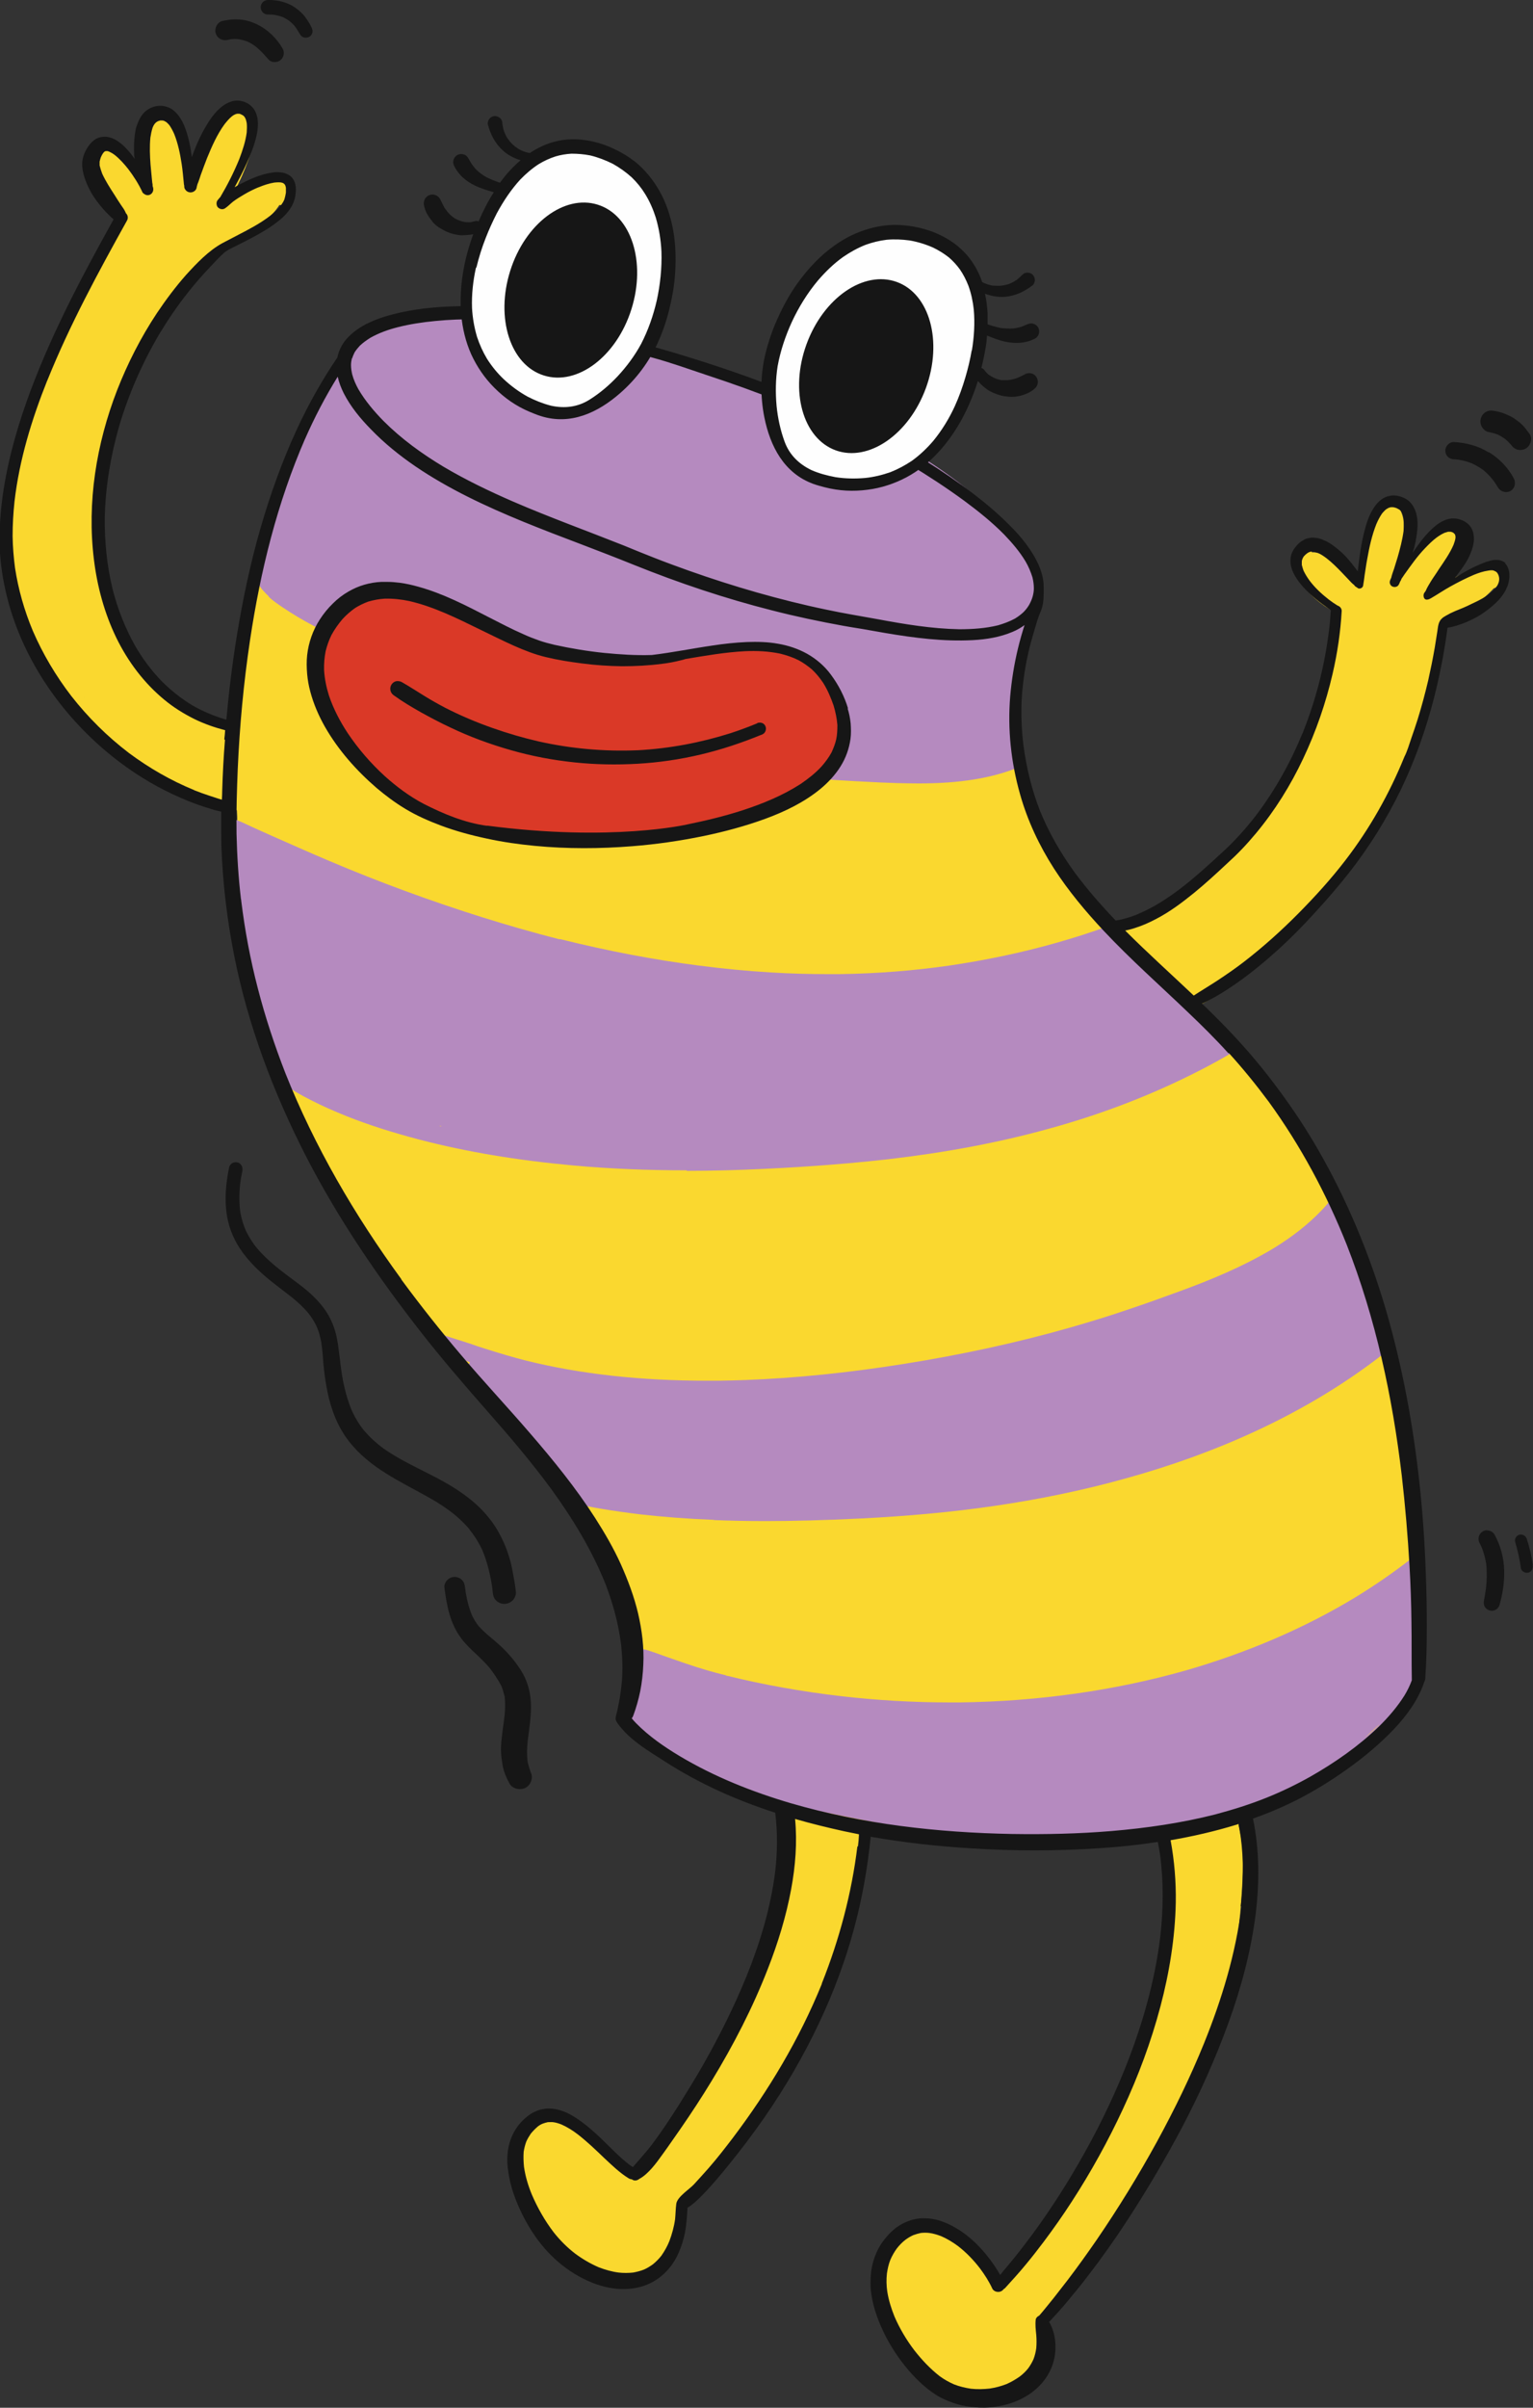 <svg width="179" height="281" viewBox="0 0 179 281" fill="none" xmlns="http://www.w3.org/2000/svg">
<rect x="0" y="0" width="179" height="281" fill="#333333" stroke="none"/>
<g clip-path="url(#clip0_81_343)">
<path d="M175.19 67.062C175.17 66.941 175.109 66.8 175.028 66.659C174.908 66.417 174.645 66.235 174.504 66.154C174.262 66.013 174 65.973 173.738 65.953C173.698 65.953 173.658 65.953 173.597 65.953C173.275 65.953 172.932 66.054 172.629 66.154C172.125 66.296 171.642 66.518 171.238 66.719C170.493 67.062 169.747 67.486 169.041 67.869L168.819 67.99C169.001 67.748 169.162 67.426 169.384 66.982C169.626 66.518 169.847 66.013 170.049 65.448C170.23 65.005 170.331 64.621 170.412 64.238C170.513 63.713 170.493 63.29 170.412 62.906C170.351 62.684 170.23 62.462 170.049 62.241C169.868 62.039 169.626 61.918 169.384 61.837C169.243 61.776 169.061 61.756 168.9 61.756C168.739 61.756 168.557 61.776 168.416 61.797C168.093 61.857 167.771 61.978 167.388 62.2C167.227 62.301 167.065 62.422 166.904 62.543L166.823 62.604C166.662 62.725 166.521 62.866 166.36 63.007C166.057 63.31 165.775 63.653 165.493 63.996L165.453 64.056C164.908 64.722 164.324 65.529 163.699 66.498C163.638 66.598 163.578 66.699 163.517 66.78L163.437 66.901L163.336 67.062L163.235 67.244C163.396 66.639 163.517 65.912 163.638 65.065C163.799 63.935 163.88 63.027 163.92 62.16C163.92 61.716 163.92 61.333 163.9 60.99C163.88 60.667 163.82 60.284 163.678 59.92C163.618 59.739 163.537 59.577 163.457 59.477C163.316 59.275 163.174 59.154 162.993 59.013C162.832 58.892 162.59 58.831 162.348 58.831C162.207 58.831 162.066 58.851 161.925 58.892C161.521 59.013 161.179 59.295 160.917 59.557C160.554 59.92 160.211 60.364 159.949 60.909C159.606 61.555 159.405 62.281 159.263 62.826C159.082 63.532 158.961 64.278 158.86 64.984C158.699 66.175 158.598 67.365 158.518 68.576C158.336 68.273 158.114 68.011 157.893 67.748L157.852 67.708C157.389 67.143 156.885 66.598 156.34 66.074C155.735 65.509 155.171 65.085 154.606 64.803C154.163 64.581 153.719 64.46 153.316 64.46C153.256 64.46 153.215 64.46 153.155 64.46C153.256 64.238 153.115 63.895 152.873 63.754C152.772 63.693 152.671 63.673 152.57 63.673C152.349 63.673 152.147 63.794 152.006 63.996C151.542 64.682 151.3 65.469 151.341 66.235C151.381 66.962 151.683 67.688 152.328 68.535C152.873 69.241 153.498 69.867 154.284 70.452C154.848 70.876 155.413 71.219 155.977 71.481C155.897 71.783 155.877 72.126 155.836 72.409V72.611C155.796 72.712 155.776 72.832 155.776 72.933L155.695 73.519V73.579C155.635 73.942 155.594 74.305 155.534 74.689C155.373 75.819 155.171 76.968 154.909 78.058C154.465 80.055 153.8 82.133 152.893 84.433L152.974 84.332C151.986 86.693 150.958 88.832 149.929 90.688C148.901 92.503 147.732 94.339 146.401 96.115L146.361 96.155V96.216C144.083 99.161 141.644 101.683 139.083 103.721C137.128 105.254 135.132 106.485 133.116 107.372C132.068 107.816 130.999 108.2 129.931 108.482C129.306 107.534 128.58 106.565 128.056 105.859L127.995 105.779L127.673 105.355C126.604 103.922 125.556 102.49 124.488 100.997C122.734 98.475 120.758 95.429 119.468 92.039C118.742 90.002 118.278 88.045 118.077 86.189C117.875 83.626 118.218 81.165 118.641 78.885V78.784L118.661 78.704V78.623C118.742 78.219 118.823 77.816 118.903 77.392V77.291C119.266 75.415 119.649 73.458 119.79 71.541C119.871 70.351 119.851 69.161 119.69 67.95C119.548 66.8 119.206 65.65 118.702 64.5C118.218 63.411 117.492 62.301 116.545 61.191C116.081 60.667 115.597 60.203 115.073 59.739C114.529 59.255 113.984 58.791 113.319 58.226C111.283 56.531 108.985 54.897 106.485 53.343C102.07 50.599 96.989 48.178 90.942 45.899C85.156 43.72 79.309 42.025 74.854 40.774L74.733 40.734L74.612 40.694C73.342 40.35 71.91 39.947 70.479 39.604C68.947 39.221 67.374 38.878 65.762 38.575C62.314 37.929 59.169 37.526 56.145 37.364C55.137 37.304 54.15 37.284 53.121 37.284C52.537 37.284 51.932 37.284 51.347 37.304C49.977 37.344 48.525 37.425 47.033 37.667C45.944 37.849 44.896 38.172 43.908 38.615C43.082 38.979 42.235 39.523 41.429 40.209C40.763 40.794 40.118 41.521 39.372 42.509C38.647 43.498 38.022 44.567 37.498 45.495C36.167 47.896 34.977 50.599 33.889 53.767C32.8 56.894 31.974 60.082 31.369 62.483C31.107 63.592 30.845 64.702 30.583 65.812L30.341 66.881L29.938 68.616L29.817 69.08C29.615 69.907 29.413 70.734 29.232 71.561C28.345 75.375 27.397 79.813 27.115 84.292C26.43 84.09 25.785 83.888 25.18 83.667C23.547 83.021 21.994 82.194 20.583 81.205C19.233 80.217 17.983 79.067 16.894 77.775C15.725 76.363 14.737 74.79 13.951 73.095C13.144 71.279 12.56 69.302 12.217 67.204C11.733 64.097 11.693 60.768 12.056 57.035C12.277 55.038 12.64 52.94 13.165 50.781C13.648 48.764 14.273 46.746 14.999 44.809L15.039 44.728L15.08 44.607L15.039 44.708C16.41 41.198 18.184 37.869 20.321 34.802C21.773 32.805 23.244 31.171 24.857 29.819C25.724 29.113 26.651 28.467 27.619 27.902L28.143 27.6C28.768 27.237 29.413 26.853 30.018 26.45C30.966 25.804 31.691 25.159 32.216 24.493C32.377 24.291 32.498 24.109 32.619 23.928C32.639 23.928 32.679 23.928 32.72 23.928C32.8 23.928 32.861 23.928 32.941 23.887C33.123 23.827 33.264 23.726 33.385 23.524C33.707 23.04 33.869 22.556 33.869 22.112C33.869 21.628 33.587 21.144 33.143 20.922C32.921 20.801 32.639 20.74 32.316 20.74C32.195 20.74 32.054 20.74 31.933 20.78C31.49 20.841 31.026 20.982 30.542 21.164C29.998 21.366 29.494 21.628 29.01 21.87C28.466 22.132 27.982 22.395 27.538 22.637C27.397 22.717 27.256 22.798 27.115 22.879C27.518 22.132 27.881 21.345 28.244 20.559C28.809 19.267 29.192 18.198 29.433 17.209C29.555 16.685 29.635 16.16 29.675 15.636C29.696 15.152 29.635 14.708 29.494 14.345C29.313 13.84 29.01 13.477 28.587 13.235C28.425 13.134 28.224 13.074 28.002 13.033C27.861 13.013 27.72 12.993 27.579 12.993H27.538C27.418 12.993 27.297 13.013 27.176 13.033H27.115C26.611 13.134 26.188 13.477 25.865 13.76C25.462 14.123 25.139 14.587 24.877 14.99C24.192 16.039 23.708 17.209 23.265 18.319C22.881 19.288 22.539 20.256 22.176 21.325C22.095 20.78 22.015 20.296 21.914 19.832C21.591 18.198 21.208 16.988 20.704 15.898C20.442 15.333 20.14 14.869 19.817 14.506C19.696 14.224 19.575 13.961 19.474 13.679C19.394 13.457 19.192 13.316 18.971 13.316C18.93 13.316 18.87 13.316 18.829 13.336C18.628 13.396 18.487 13.578 18.446 13.78C18.386 13.78 18.325 13.78 18.265 13.78C18.245 13.78 18.204 13.78 18.184 13.78C17.902 13.78 17.62 13.881 17.277 14.062C16.954 14.224 16.753 14.506 16.572 14.768C16.43 14.99 16.33 15.252 16.269 15.495C16.188 15.777 16.168 16.08 16.128 16.382C16.067 16.967 16.108 17.573 16.209 18.299C16.309 18.965 16.451 19.671 16.652 20.518V20.599L16.692 20.7C16.491 20.357 16.289 20.034 16.047 19.731C15.745 19.288 15.402 18.884 15.039 18.481C14.717 18.138 14.374 17.835 13.991 17.552C13.568 17.25 13.084 17.088 12.62 17.088C12.257 17.088 11.935 17.189 11.652 17.391C11.37 17.593 11.128 17.895 10.947 18.238C10.765 18.602 10.685 18.985 10.685 19.409C10.685 19.752 10.765 20.155 10.927 20.639C11.088 21.144 11.31 21.628 11.511 22.031C11.894 22.798 12.418 23.605 13.124 24.533C13.487 24.997 13.85 25.481 14.273 25.905C13.628 27.055 12.983 28.205 12.338 29.335C10.645 32.341 8.911 35.428 7.318 38.555C6.129 40.875 5 43.357 3.951 45.919C2.883 48.542 2.016 51.124 1.411 53.565C0.746 56.188 0.363 58.811 0.242 61.373C0.121 63.855 0.343 66.397 0.887 68.898C1.351 71.017 2.117 73.175 3.226 75.536C4.193 77.574 5.423 79.591 6.915 81.568C9.636 85.16 12.922 88.145 16.672 90.486C18.406 91.575 20.361 92.503 22.438 93.27C23.386 93.613 24.393 93.916 25.442 94.158C26.006 94.299 26.571 94.4 27.115 94.481C27.297 94.501 27.478 94.521 27.659 94.561L27.7 95.328V95.751L27.78 97.023C27.982 100.694 28.264 105.012 28.768 109.168C29.313 113.506 30.099 117.379 31.167 121.031C31.752 122.988 32.437 124.905 33.244 126.761C34.09 128.718 35.058 130.534 36.006 132.309C39.856 139.491 44.432 146.512 49.614 153.21C51.912 156.156 54.432 159.182 57.335 162.431L58.827 164.085L58.867 164.125L59.089 164.367C60.903 166.405 62.758 168.463 64.512 170.581C67.294 173.951 69.35 176.896 70.963 179.902C72.415 182.666 73.483 185.511 74.128 188.356V188.214C74.511 190.091 74.854 192.088 74.793 194.106C74.773 194.57 74.733 195.094 74.592 195.619C74.451 195.982 74.289 196.325 74.108 196.708L74.068 196.789V196.849L73.947 197.051C73.906 197.152 73.846 197.253 73.805 197.334C73.483 198.04 73.18 198.726 73.18 199.452C73.18 200.017 73.463 200.521 73.725 200.905C74.068 201.429 74.551 201.853 74.934 202.176C75.418 202.579 75.963 202.902 76.507 203.245C77.172 203.648 77.858 203.991 78.422 204.274C79.531 204.819 80.74 205.323 81.708 205.726L81.829 205.787L82.192 205.948C82.676 206.15 83.16 206.372 83.644 206.574C84.067 206.776 84.49 206.998 84.894 207.199C85.176 207.34 85.458 207.502 85.74 207.643C87.474 208.49 89.288 209.257 91.325 209.983C91.325 211.234 91.405 212.526 91.466 213.776V213.857V213.958C91.486 214.402 91.526 214.846 91.546 215.29C91.627 216.883 91.687 218.982 91.405 221.14C91.123 223.017 90.599 224.873 90.175 226.285C89.671 227.919 89.067 229.594 88.3 231.409C88.3 231.409 88.3 231.45 88.3 231.47L88.26 231.571C86.95 234.638 85.276 237.886 83.18 241.517C81.607 244.221 79.733 247.348 77.535 250.193L77.616 250.132C76.89 251 76.285 251.726 75.721 252.331C75.378 252.694 75.035 253.057 74.693 253.4C74.551 253.542 74.41 253.683 74.269 253.804C74.148 253.925 74.007 254.046 73.886 254.167L73.644 253.965C72.797 253.3 72.072 252.513 71.366 251.746L71.285 251.665C70.761 251.121 70.257 250.576 69.713 250.072C69.028 249.446 68.261 248.922 67.455 248.478C66.729 248.074 66.024 247.812 65.379 247.671C65.036 247.59 64.693 247.55 64.371 247.55C64.109 247.55 63.806 247.57 63.504 247.63C62.98 247.731 62.476 248.014 62.012 248.417C61.609 248.76 61.286 249.265 61.044 249.89C60.822 250.415 60.702 251.02 60.641 251.827C60.581 252.634 60.681 253.481 60.822 254.248C60.903 254.793 61.064 255.337 61.266 255.922C61.669 257.072 62.254 258.222 63.02 259.413C63.786 260.583 64.693 261.692 65.701 262.701C66.165 263.145 66.689 263.589 67.354 264.113C67.879 264.497 68.403 264.84 68.947 265.122C70.116 265.727 71.265 266.07 72.415 266.111C72.475 266.111 72.535 266.111 72.596 266.111C73.725 266.111 74.854 265.748 75.781 265.102C76.89 264.335 77.838 263.165 78.644 261.551C79.471 259.897 79.954 258.283 80.055 256.79C80.418 256.568 80.821 256.265 81.265 255.862C82.172 255.055 82.938 254.107 83.623 253.219L84.309 252.351C84.873 251.645 85.438 250.919 85.982 250.193C86.889 249.002 87.756 247.772 88.643 246.44C90.458 243.716 91.99 241.174 93.32 238.652C94.611 236.191 95.8 233.508 96.909 230.441C98.018 227.455 98.925 224.308 99.63 221.08C100.013 219.284 100.235 217.63 100.296 215.996C100.316 215.068 100.296 214.16 100.275 213.393C100.275 213.07 100.235 212.727 100.215 212.384C101.082 212.566 102.05 212.747 103.179 212.929C107.956 213.655 113.057 213.998 119.206 213.998C121.544 213.998 124.205 213.938 127.552 213.837C128.842 213.797 130.213 213.736 131.604 213.595C132.773 213.494 133.983 213.333 135.313 213.131C135.434 214.684 135.656 216.298 135.858 217.711V217.872C135.959 218.457 136.039 219.022 136.12 219.567V219.688C136.321 221.06 136.422 222.21 136.463 223.279C136.523 224.59 136.463 225.881 136.301 227.173C136.1 228.565 135.817 230.058 135.374 231.853C135.011 233.326 134.568 234.92 134.003 236.716C133.539 238.168 133.015 239.722 132.37 241.477C131.705 243.252 131.181 244.624 130.677 245.815L130.717 245.774C128.499 250.919 125.677 255.721 122.351 260.058C120.617 262.298 118.682 264.477 116.585 266.514L116.403 266.272C115.92 265.687 115.375 265.042 114.871 264.477C113.742 263.226 112.694 262.237 111.646 261.45C111.041 261.006 110.476 260.664 109.912 260.401C109.267 260.099 108.622 259.937 107.977 259.877C107.896 259.877 107.835 259.877 107.755 259.877C107.513 259.877 107.271 259.897 107.049 259.937C106.686 259.998 106.364 260.119 106.082 260.24C105.517 260.482 104.953 260.926 104.428 261.551C103.904 262.197 103.521 262.883 103.239 263.67C103.017 264.335 102.876 265.102 102.856 265.97C102.856 266.696 102.937 267.483 103.118 268.411C103.279 269.177 103.541 269.944 103.924 270.852C104.57 272.365 105.477 273.858 106.626 275.25C107.694 276.562 108.884 277.611 110.134 278.357C110.759 278.74 111.444 279.043 112.21 279.265C112.896 279.467 113.642 279.588 114.387 279.588H114.589C115.375 279.568 116.162 279.406 116.887 279.124C117.27 278.983 117.633 278.801 117.956 278.619C118.298 278.418 118.621 278.176 118.923 277.933C119.448 277.51 119.931 276.965 120.415 276.259C120.798 275.694 121.121 275.008 121.383 274.181C121.605 273.495 121.746 272.708 121.786 271.841C121.786 271.477 121.786 271.114 121.746 270.691C121.746 270.509 121.705 270.327 121.665 270.126C121.907 269.843 122.129 269.541 122.371 269.238L122.593 268.976L122.794 268.713C123.439 267.927 124.064 267.12 124.689 266.313L124.75 266.252L124.971 265.99C126.584 263.912 127.935 262.136 129.245 260.381C132.33 256.185 134.809 252.392 136.805 248.801C139.063 244.786 140.878 240.69 142.188 236.655C142.873 234.537 143.438 232.378 143.861 230.26C144.264 228.181 144.567 225.902 144.809 223.319C145.01 221.181 145.111 219.082 145.151 217.085C145.151 216.056 145.01 215.007 144.849 214.099C144.789 213.736 144.728 213.393 144.647 213.03V212.929C144.506 212.324 144.406 211.739 144.325 211.154C147.369 210.226 150.151 209.156 152.59 207.986C155.514 206.574 157.872 205.041 159.848 203.285C162.207 201.187 163.86 198.927 164.747 196.567C165.332 195.013 165.634 193.278 165.674 191.099C165.715 189.163 165.473 187.246 165.231 185.43C165.15 184.906 165.069 184.381 165.009 183.857V183.736L164.989 183.655V183.534C164.807 182.404 164.626 181.133 164.485 179.902C164.404 179.216 164.364 178.51 164.324 177.865V177.784L164.263 177.037C164.182 175.928 164.102 174.798 164.001 173.688C163.598 168.806 163.033 164.791 162.227 161.059C162.166 160.796 162.106 160.554 162.066 160.292C162.046 159.687 161.985 159.001 161.904 158.254C161.642 155.712 161.118 153.089 160.292 150.265C159.646 148.025 158.78 145.685 157.671 143.123C156.663 140.823 155.494 138.462 154.203 136.122C150.413 129.283 145.837 123.775 140.636 119.76C140.474 119.639 140.273 119.558 140.071 119.558C140.031 119.558 139.991 119.558 139.97 119.558C139.466 119.014 138.922 118.469 138.398 117.924L138.64 117.864H138.72C138.841 117.803 138.983 117.742 139.104 117.722C139.305 117.662 139.507 117.581 139.749 117.46L139.91 117.379C140.172 117.258 140.434 117.117 140.696 116.976C141.482 116.552 142.289 116.007 143.277 115.261C143.982 114.716 144.688 114.151 145.353 113.586L145.434 113.526L145.535 113.445L145.756 113.264C149.264 110.358 152.167 107.574 154.647 104.77C155.998 103.237 157.288 101.582 158.497 99.867C159.788 98.031 160.937 96.216 161.945 94.46C163.053 92.523 164.001 90.546 164.747 88.589C165.453 86.774 166.037 84.736 166.581 82.194C166.823 81.084 167.045 79.975 167.287 78.724C167.65 76.847 168.033 74.931 168.497 73.034C168.577 72.974 168.678 72.913 168.759 72.853L168.86 72.792C169.162 72.59 169.464 72.389 169.767 72.207L170.251 71.904L170.392 71.824L170.573 71.703L170.654 71.662C170.997 71.44 171.339 71.219 171.662 70.997C172.791 70.23 173.678 69.463 174.424 68.656C174.504 68.656 174.585 68.596 174.666 68.555C174.887 68.414 175.008 68.233 175.089 67.99C175.129 67.91 175.149 67.809 175.17 67.708C175.23 67.607 175.25 67.486 175.25 67.365C175.25 67.264 175.23 67.163 175.17 67.062H175.19ZM5.705 46.383C5.705 46.383 5.766 46.242 5.786 46.161C5.786 46.161 5.786 46.161 5.786 46.141V46.1C5.766 46.201 5.725 46.322 5.685 46.423L5.705 46.383ZM9.858 81.387L9.818 81.347L9.778 81.306C9.778 81.306 9.919 81.468 9.979 81.548C9.939 81.488 9.899 81.447 9.838 81.387H9.858Z" fill="#FAD82F"/>
<path d="M31.349 69.625C31.832 70.089 32.397 70.472 32.962 70.855C34.151 71.662 35.361 72.368 36.308 72.873C38.606 74.144 40.985 75.334 43.324 76.404C45.441 77.372 47.779 78.361 50.46 79.41C53.041 80.418 55.44 81.326 57.778 82.174C69.169 86.31 79.672 88.973 89.893 90.304C92.433 90.627 94.994 90.889 97.493 91.031C98.3 91.071 99.086 91.131 99.892 91.172L101.082 91.232C102.09 91.293 103.42 91.353 104.771 91.394C105.658 91.414 106.485 91.434 107.251 91.434C112.069 91.434 115.819 90.829 119.024 89.517C119.186 89.457 119.306 89.336 119.367 89.174C119.427 89.013 119.427 88.811 119.367 88.65C119.266 88.408 119.024 88.267 118.762 88.267C118.682 88.267 118.621 88.267 118.54 88.307C118.52 88.166 118.5 88.025 118.48 87.883V87.762C118.44 87.54 118.419 87.318 118.399 87.096C118.339 86.592 118.298 86.088 118.258 85.583C118.157 84.454 118.117 83.263 118.097 82.053V81.609C118.258 80.842 118.419 80.076 118.601 79.309L118.923 77.775L119.165 76.626C119.387 75.597 119.609 74.507 119.871 73.458V73.418V73.397L119.952 73.175L120.012 72.954C120.193 72.873 120.355 72.752 120.456 72.591C120.637 72.308 120.818 71.985 120.96 71.642C121.081 71.34 121.161 71.017 121.222 70.714V70.573C121.423 69.847 121.403 69.08 121.363 68.434C121.322 67.728 121.121 67.042 120.939 66.477C120.738 65.852 120.415 65.247 120.153 64.803C119.79 64.177 119.427 63.633 119.044 63.128C118.702 62.684 118.298 62.22 117.774 61.676C116.968 60.808 116.101 59.941 115.133 59.033C112.089 56.168 108.299 53.545 103.582 50.983C99.792 48.925 95.598 47.109 90.397 45.253C85.72 43.578 80.922 42.186 76.85 41.036L76.567 40.956C73.039 39.967 69.391 38.938 65.742 38.151C63.625 37.687 61.851 37.385 60.177 37.183C58.444 36.981 56.71 36.88 55.037 36.88C54.815 36.88 54.573 36.88 54.351 36.88C52.476 36.901 50.763 37.102 49.19 37.445C49.049 37.324 48.888 37.223 48.686 37.223C48.525 37.223 48.364 37.223 48.202 37.223C47.537 37.223 46.892 37.284 46.247 37.425C45.461 37.607 44.715 37.889 43.989 38.252C42.497 39.019 41.227 40.169 40.199 41.48C39.897 41.864 40.017 42.428 40.401 42.711C40.401 42.711 40.421 42.711 40.441 42.731C40.36 42.832 40.28 42.933 40.219 43.034C40.078 43.034 39.957 43.114 39.876 43.215C39.171 44.184 38.445 45.273 37.679 46.544C37.296 47.17 36.913 47.815 36.55 48.441C36.127 49.167 35.744 49.913 35.401 50.559C34.574 52.153 33.889 53.585 33.324 54.917C32.74 56.289 32.195 57.742 31.671 59.396C31.187 60.889 30.825 62.261 30.562 63.572C30.3 64.924 30.179 66.094 30.2 67.183C30.2 67.204 30.2 67.224 30.2 67.264C30.038 67.547 30.018 67.829 30.119 68.051C30.421 68.677 30.945 69.181 31.409 69.625H31.349ZM165.453 195.942C165.715 194.671 165.694 193.359 165.654 192.108C165.634 191.362 165.574 190.595 165.533 189.869C165.473 189.021 165.412 188.134 165.412 187.266C165.412 186.197 165.493 185.269 165.654 184.442C165.654 184.442 165.694 184.442 165.694 184.401C165.815 184.3 165.896 184.159 165.896 184.018C165.896 183.877 165.896 183.736 165.795 183.615C165.795 183.514 165.795 183.413 165.735 183.312C165.674 183.171 165.553 183.029 165.412 182.949C165.553 182.848 165.614 182.707 165.634 182.545C165.634 182.384 165.614 182.222 165.513 182.101C165.392 181.96 165.231 181.879 165.049 181.879C164.908 181.879 164.767 181.92 164.666 182.001C162.691 183.534 160.534 185.027 158.255 186.419C152.328 190.01 145.655 192.875 138.458 194.953C130.193 197.293 121.302 198.564 112.069 198.685H112.13H112.049H111.968C111.605 198.685 111.243 198.685 110.9 198.685C106.686 198.685 102.433 198.443 98.26 197.959C93.683 197.435 89.188 196.628 84.914 195.578H84.833L84.752 195.538H84.833C83.281 195.175 81.688 194.691 80.075 194.146C79.329 193.884 78.563 193.621 77.817 193.359C77.434 193.218 77.071 193.097 76.688 192.956C76.467 192.875 76.265 192.814 76.043 192.734C75.942 192.693 75.842 192.673 75.741 192.633C75.62 192.592 75.499 192.572 75.398 192.532C75.317 192.512 75.237 192.492 75.156 192.492C74.874 192.492 74.652 192.653 74.551 192.895C74.451 193.178 74.551 193.48 74.793 193.662C74.753 193.742 74.733 193.823 74.713 193.904V194.025C74.531 195.013 74.37 196.022 74.148 197.011C74.047 197.354 73.967 197.697 73.846 198.04C73.765 198.282 73.685 198.524 73.604 198.746C73.543 198.927 73.463 199.129 73.402 199.331C73.281 199.694 73.402 200.077 73.685 200.279C73.624 200.36 73.564 200.441 73.543 200.542C73.463 200.723 73.443 200.985 73.543 201.187C73.705 201.49 73.886 201.732 74.108 201.974C74.309 202.176 74.531 202.357 74.814 202.579L75.116 202.801C75.237 202.902 75.378 203.003 75.499 203.104L75.721 203.285C75.922 203.447 76.124 203.608 76.326 203.77C77.273 204.496 78.301 205.162 79.471 205.848C81.547 207.018 83.825 208.026 86.466 208.934C88.583 209.661 90.861 210.286 93.865 210.972C96.606 211.598 99.348 212.142 101.667 212.586C108.158 213.837 113.581 214.604 118.742 214.987C121.222 215.189 123.641 215.269 125.919 215.269C129.407 215.269 132.753 215.047 135.898 214.604C140.575 213.938 145.031 212.445 149.163 210.185C150.917 209.237 152.651 208.107 154.465 206.776C154.667 206.957 154.949 207.018 155.211 206.917C156.945 206.15 158.618 205.202 160.11 204.052C161.662 202.862 163.033 201.389 163.84 199.573C163.961 199.311 163.84 198.988 163.638 198.806C163.961 198.484 164.303 198.161 164.626 197.858L165.594 196.93C165.836 196.688 165.876 196.365 165.674 196.103C165.614 196.022 165.533 195.962 165.432 195.921L165.453 195.942ZM160.917 201.409C160.392 201.934 159.848 202.418 159.263 202.882C159.465 202.7 159.687 202.519 159.888 202.317C160.292 201.954 160.675 201.591 161.078 201.227C161.017 201.288 160.977 201.349 160.917 201.409ZM83.301 177.401C85.236 177.481 87.252 177.522 89.349 177.522C92.716 177.522 96.365 177.421 100.497 177.219C106.082 176.937 111.162 176.473 116 175.766C121.302 175 126.463 173.93 131.382 172.559C142.269 169.552 151.744 165.154 159.566 159.485C160.433 158.86 161.36 158.153 162.267 157.427C162.429 157.306 162.529 157.104 162.549 156.903C162.57 156.681 162.509 156.479 162.388 156.317C162.247 156.136 162.005 156.035 161.763 156.035C161.703 156.035 161.642 156.035 161.582 156.055C160.876 153.553 159.848 151.092 158.86 148.711V148.651L158.699 148.348C157.751 146.068 156.764 143.688 155.998 141.287C156.159 141.105 156.3 140.924 156.461 140.722C156.562 140.601 156.602 140.44 156.582 140.258C156.562 140.076 156.461 139.915 156.32 139.814C156.219 139.733 156.078 139.693 155.957 139.693C155.756 139.693 155.554 139.794 155.433 139.955C155.07 140.419 154.687 140.883 154.264 141.307C152.752 142.881 150.937 144.313 148.74 145.665C148.7 145.665 148.679 145.705 148.639 145.726C144.99 147.904 141.14 149.458 137.833 150.668C135.918 151.375 133.943 152.081 131.906 152.767C129.79 153.493 127.471 154.219 124.85 154.966C118.762 156.701 112.25 158.113 105.517 159.182C99.086 160.211 92.877 160.837 87.051 161.059C86.022 161.099 84.974 161.119 83.845 161.139H83.946C83.805 161.139 83.664 161.139 83.523 161.139C83.2 161.139 82.898 161.139 82.575 161.139C74.753 161.139 67.838 160.373 61.447 158.799C59.935 158.416 58.303 157.931 56.468 157.346C55.964 157.185 55.46 157.024 54.976 156.842L53.968 156.519C53.525 156.378 53.081 156.237 52.638 156.096C52.416 156.015 52.194 155.954 51.972 155.874L51.751 155.793C51.609 155.753 51.468 155.712 51.327 155.652C51.247 155.611 51.166 155.611 51.065 155.611C50.843 155.611 50.622 155.712 50.501 155.894C50.4 156.035 50.339 156.237 50.38 156.418C50.4 156.58 50.501 156.802 50.662 156.882C50.823 156.963 50.984 157.064 51.126 157.165C51.267 157.246 51.408 157.326 51.549 157.407C51.871 157.589 52.194 157.75 52.496 157.931C53.222 158.315 53.988 158.638 54.573 158.88C54.674 158.92 54.775 158.96 54.875 159.001C54.775 159.122 54.714 159.283 54.694 159.424C54.674 159.667 54.754 159.868 54.875 160.07C56.367 162.39 58.182 164.529 59.956 166.587L60.641 167.394C61.871 168.826 62.778 169.956 63.625 171.025C64.149 171.691 64.613 172.316 65.056 172.942C65.278 173.244 65.48 173.547 65.701 173.85L65.822 174.031L65.903 174.132C65.822 174.233 65.782 174.354 65.762 174.475C65.742 174.677 65.802 174.879 65.923 175.04C66.064 175.201 66.205 175.262 66.427 175.323C68.866 175.908 71.588 176.351 74.753 176.735C77.414 177.037 80.257 177.259 83.402 177.38L83.301 177.401ZM80.196 136.647C81.668 136.647 83.2 136.626 84.712 136.586C87.635 136.505 90.7 136.364 94.086 136.142C97.493 135.92 100.638 135.638 103.683 135.295C110.416 134.508 116.484 133.378 122.27 131.784C128.58 130.07 134.547 127.77 140.051 124.945C141.281 124.32 142.571 123.614 143.841 122.867C144.023 122.766 144.164 122.645 144.244 122.464C144.325 122.282 144.305 122.08 144.244 121.899C144.164 121.717 144.023 121.576 143.841 121.495C143.74 121.455 143.639 121.435 143.559 121.435C143.498 121.435 143.458 121.435 143.398 121.435C143.357 121.414 143.297 121.394 143.256 121.394C143.236 121.394 143.196 121.394 143.176 121.394C143.176 121.314 143.176 121.233 143.176 121.132C143.135 120.91 143.035 120.769 142.853 120.607C142.309 120.103 141.744 119.619 141.18 119.155L141.079 119.054L140.777 118.792C140.293 118.368 139.809 117.964 139.325 117.541L139.245 117.48C138.116 116.512 136.946 115.503 135.858 114.454L135.938 114.555C133.66 112.376 131.866 110.58 130.273 108.886C130.233 108.845 130.213 108.825 130.173 108.805C130.213 108.664 130.213 108.522 130.152 108.401C130.052 108.179 129.85 108.058 129.608 108.058C129.528 108.058 129.447 108.058 129.366 108.099C127.491 108.785 125.475 109.43 123.419 110.015C119.306 111.186 115.053 112.073 110.779 112.699C106.686 113.284 102.392 113.627 97.997 113.687H97.897C97.493 113.687 97.11 113.687 96.707 113.687C94.469 113.687 92.191 113.627 89.933 113.486C87.232 113.324 84.49 113.062 81.527 112.679C76.366 112.013 70.963 110.984 65.439 109.612H65.379H65.278C59.391 108.099 53.323 106.202 47.255 103.963C44.392 102.914 41.489 101.764 38.385 100.452C36.147 99.504 33.889 98.495 31.691 97.527L29.716 96.639C29.454 96.518 29.192 96.397 28.93 96.276C28.526 96.074 28.103 95.893 27.7 95.731C27.639 95.711 27.559 95.691 27.478 95.691C27.276 95.691 27.095 95.792 26.974 95.933C26.833 96.135 26.813 96.438 26.954 96.639C26.934 96.659 26.893 96.7 26.873 96.72C26.732 96.922 26.732 97.103 26.732 97.305C26.954 102.49 27.458 107.13 28.305 111.468C28.768 113.808 29.333 116.129 29.998 118.348C30.825 121.051 31.651 123.21 32.599 125.127C32.599 125.147 32.619 125.187 32.639 125.207C32.397 125.53 32.478 125.994 32.8 126.256C33.889 127.104 35.058 127.77 36.51 128.496C37.659 129.081 38.929 129.646 40.481 130.271C43.021 131.28 45.803 132.168 48.948 132.995C54.452 134.427 60.339 135.416 66.971 136.021C71.185 136.405 75.62 136.586 80.156 136.586L80.196 136.647ZM51.549 131.441H51.428L51.267 131.361C51.932 131.522 52.617 131.704 53.303 131.845C52.718 131.704 52.113 131.563 51.549 131.421V131.441Z" fill="#B58ABF"/>
<path d="M173.637 178.591C173.456 178.591 173.295 178.631 173.133 178.732C172.65 179.014 172.509 179.62 172.771 180.104C172.871 180.306 172.972 180.487 173.053 180.689C173.275 181.294 173.436 181.899 173.537 182.525C173.637 183.514 173.617 184.502 173.496 185.471C173.436 185.914 173.355 186.358 173.275 186.802C173.234 187.064 173.234 187.286 173.375 187.528C173.496 187.73 173.698 187.892 173.94 187.952C174.444 188.093 174.948 187.791 175.089 187.306C175.472 185.995 175.674 184.603 175.633 183.251C175.593 181.778 175.21 180.366 174.504 179.095C174.323 178.772 173.98 178.611 173.637 178.611V178.591ZM95.961 231.49C95.961 231.49 95.961 231.45 95.981 231.43C95.981 231.45 95.961 231.49 95.941 231.51L95.961 231.49ZM61.105 208.753C61.468 208.652 61.77 208.39 61.931 208.067C62.093 207.764 62.173 207.32 62.032 206.997C61.851 206.533 61.71 206.069 61.609 205.605C61.508 204.819 61.528 204.032 61.609 203.245C61.79 201.752 62.052 200.279 61.992 198.766C61.952 197.959 61.81 197.152 61.528 196.385C61.246 195.558 60.762 194.791 60.238 194.085C59.532 193.137 58.706 192.29 57.798 191.523C57.133 190.958 56.448 190.413 55.863 189.748C55.581 189.384 55.339 188.981 55.137 188.577C54.775 187.73 54.553 186.842 54.392 185.935C54.351 185.692 54.331 185.45 54.291 185.208C54.25 184.885 54.17 184.603 53.908 184.361C53.686 184.159 53.404 184.038 53.101 184.038C53.101 184.038 53.081 184.038 53.061 184.038C52.738 184.038 52.436 184.179 52.214 184.421C52.013 184.623 51.851 184.966 51.892 185.269C52.154 187.367 52.557 189.506 53.867 191.22C54.351 191.866 54.916 192.411 55.5 192.955C56.065 193.48 56.609 194.005 57.113 194.59C57.657 195.276 58.141 196.002 58.544 196.769C58.706 197.172 58.827 197.596 58.928 198.019C59.008 198.726 58.988 199.432 58.928 200.138C58.786 201.369 58.565 202.579 58.504 203.81C58.464 204.556 58.565 205.283 58.686 206.009C58.806 206.755 59.129 207.482 59.492 208.147C59.774 208.692 60.52 208.914 61.085 208.753H61.105ZM26.591 4.66C26.712 4.64 26.833 4.6 26.934 4.58C27.256 4.539 27.579 4.539 27.901 4.58C28.224 4.64 28.547 4.721 28.869 4.842C29.232 5.003 29.555 5.205 29.877 5.447C30.421 5.891 30.885 6.396 31.349 6.94C31.651 7.303 32.236 7.324 32.619 7.102C33.123 6.819 33.284 6.153 33.002 5.669C32.316 4.479 31.288 3.47 30.058 2.865C29.413 2.542 28.728 2.34 28.022 2.28C27.841 2.28 27.659 2.26 27.498 2.26C26.994 2.26 26.49 2.34 25.986 2.441C25.381 2.582 25.018 3.268 25.18 3.853C25.341 4.479 25.986 4.802 26.591 4.66ZM173.779 50.418C174.141 50.478 174.504 50.579 174.847 50.7C175.149 50.842 175.452 51.023 175.714 51.205C176.057 51.487 176.359 51.81 176.641 52.153C176.803 52.314 176.984 52.415 177.186 52.476C177.508 52.556 177.851 52.516 178.153 52.355C178.698 52.032 179 51.205 178.597 50.64C178.355 50.297 178.093 49.954 177.811 49.651C177.528 49.349 177.186 49.106 176.843 48.864C176.5 48.622 176.117 48.461 175.734 48.299C175.331 48.138 174.908 48.017 174.464 47.956C174.343 47.936 174.222 47.916 174.101 47.916C173.9 47.916 173.698 47.956 173.496 48.078C173.214 48.239 172.992 48.521 172.912 48.844C172.811 49.167 172.871 49.53 173.033 49.833C173.194 50.095 173.476 50.357 173.799 50.418H173.779ZM31.248 1.695C31.51 1.695 31.792 1.695 32.054 1.735C32.377 1.796 32.699 1.876 33.022 1.997C33.284 2.118 33.546 2.28 33.788 2.441C34.03 2.643 34.272 2.865 34.474 3.127C34.675 3.41 34.856 3.712 35.038 4.015C35.24 4.398 35.744 4.499 36.106 4.297C36.288 4.196 36.409 4.035 36.469 3.833C36.53 3.611 36.469 3.43 36.389 3.228C36.167 2.744 35.885 2.32 35.562 1.896C35.24 1.473 34.816 1.13 34.393 0.847C33.969 0.545 33.465 0.343 32.962 0.202C32.458 0.061 31.933 0 31.409 0C31.369 0 31.328 0 31.288 0C30.825 0 30.442 0.383 30.442 0.847C30.442 1.311 30.825 1.715 31.288 1.695H31.248ZM178.98 182.626C178.839 181.597 178.597 180.588 178.274 179.6C178.173 179.297 177.911 179.095 177.589 179.095C177.528 179.095 177.468 179.095 177.407 179.115C177.045 179.216 176.803 179.62 176.924 179.983C177.226 180.971 177.448 182 177.589 183.029C177.609 183.211 177.77 183.372 177.911 183.453C178.073 183.554 178.274 183.574 178.456 183.534C178.637 183.493 178.798 183.372 178.879 183.211C178.98 183.029 178.98 182.848 178.96 182.666L178.98 182.626ZM54.795 178.47C55.379 179.196 55.863 179.963 56.266 180.79C56.851 182.142 57.194 183.554 57.436 185.006C57.476 185.289 57.516 185.571 57.536 185.854C57.577 186.237 57.678 186.56 57.96 186.822C58.222 187.064 58.565 187.185 58.907 187.185C59.27 187.185 59.613 187.024 59.875 186.762C60.097 186.52 60.278 186.136 60.238 185.813C60.157 184.966 59.996 184.119 59.835 183.292C59.734 182.727 59.593 182.142 59.411 181.597C59.089 180.528 58.605 179.478 58.041 178.51C57.536 177.663 56.911 176.876 56.226 176.17C55.541 175.464 54.775 174.838 53.968 174.273C51.085 172.215 47.678 171.086 44.775 169.048C43.949 168.443 43.203 167.757 42.538 166.99C41.973 166.304 41.509 165.537 41.126 164.73C40.542 163.379 40.179 161.946 39.937 160.494C39.715 159.122 39.614 157.73 39.372 156.358C39.13 155.026 38.626 153.775 37.82 152.686C37.296 151.98 36.691 151.354 36.026 150.769C35.26 150.103 34.433 149.518 33.627 148.913C32.337 147.945 31.067 146.916 30.018 145.685C29.494 145.06 29.071 144.374 28.708 143.627C28.405 142.941 28.204 142.235 28.063 141.489C27.922 140.439 27.922 139.411 28.022 138.361C28.083 137.776 28.184 137.191 28.305 136.626C28.385 136.203 28.143 135.759 27.72 135.658C27.659 135.658 27.599 135.638 27.538 135.638C27.176 135.638 26.833 135.88 26.752 136.243C26.369 138.119 26.188 140.036 26.51 141.932C26.772 143.486 27.418 144.939 28.345 146.189C29.313 147.501 30.502 148.61 31.772 149.619C32.538 150.224 33.324 150.81 34.09 151.415C34.776 151.96 35.421 152.565 35.986 153.231C36.368 153.715 36.711 154.239 36.973 154.804C37.235 155.409 37.397 156.035 37.518 156.681C37.639 157.488 37.699 158.295 37.76 159.122C37.86 160.211 38.002 161.301 38.223 162.37C38.647 164.488 39.433 166.546 40.783 168.261C41.973 169.774 43.485 170.965 45.098 171.973C46.63 172.942 48.263 173.749 49.835 174.636C50.682 175.1 51.509 175.605 52.295 176.17C53.222 176.836 54.069 177.602 54.815 178.47H54.795ZM5.564 44.365C5.564 44.365 5.564 44.385 5.564 44.406C5.564 44.385 5.584 44.345 5.584 44.325C5.584 44.325 5.584 44.345 5.584 44.365H5.564ZM152.167 85.523C152.167 85.523 152.147 85.583 152.127 85.603C152.127 85.583 152.147 85.543 152.167 85.523ZM28.204 105.032C28.204 105.032 28.204 105.052 28.204 105.072C28.204 105.032 28.204 105.012 28.204 104.971C28.204 104.992 28.204 105.012 28.204 105.032ZM22.74 92.261C22.74 92.261 22.74 92.261 22.72 92.261C22.72 92.261 22.72 92.261 22.74 92.261ZM173.819 52.798C172.609 52.032 171.178 51.669 169.767 51.588C169.767 51.588 169.747 51.588 169.726 51.588C169.202 51.588 168.759 52.092 168.759 52.597C168.759 53.182 169.222 53.585 169.767 53.605C169.928 53.605 170.089 53.626 170.271 53.646C170.815 53.727 171.319 53.868 171.843 54.069C172.327 54.291 172.771 54.554 173.194 54.856C173.617 55.199 173.98 55.583 174.323 56.006C174.545 56.309 174.746 56.612 174.928 56.914C175.23 57.398 175.875 57.58 176.379 57.297C176.883 56.995 177.024 56.37 176.762 55.845C176.097 54.574 175.069 53.525 173.859 52.778L173.819 52.798ZM132.995 106.747C132.995 106.747 132.975 106.747 132.955 106.747C132.955 106.747 132.955 106.747 132.975 106.747C132.975 106.747 132.975 106.747 132.995 106.747ZM175.815 65.731C175.633 65.569 175.492 65.509 175.27 65.428C175.129 65.368 174.988 65.368 174.847 65.347C174.807 65.347 174.766 65.347 174.746 65.347C174.666 65.347 174.585 65.347 174.504 65.347C174.182 65.388 173.859 65.469 173.557 65.569C172.831 65.832 172.125 66.154 171.44 66.518C170.916 66.8 170.392 67.103 169.888 67.425C169.989 67.304 170.089 67.183 170.17 67.062C170.513 66.618 170.835 66.175 171.138 65.69C171.42 65.247 171.642 64.762 171.823 64.278C171.984 63.855 172.085 63.411 172.105 62.967C172.105 62.745 172.085 62.503 172.045 62.281C172.005 62.059 171.924 61.837 171.803 61.635C171.581 61.232 171.198 60.929 170.795 60.748C170.472 60.606 170.109 60.505 169.747 60.505C169.666 60.505 169.605 60.505 169.525 60.505C169.323 60.526 169.122 60.566 168.92 60.626C168.718 60.707 168.517 60.788 168.315 60.889C167.952 61.09 167.61 61.353 167.307 61.635C166.985 61.918 166.682 62.24 166.4 62.563C166.078 62.947 165.775 63.33 165.493 63.733C165.311 63.996 165.13 64.258 164.949 64.52C165.231 63.633 165.412 62.725 165.493 61.797C165.594 60.707 165.453 59.497 164.686 58.649C164.344 58.266 163.84 58.024 163.336 57.903C163.134 57.842 162.912 57.822 162.711 57.822C162.489 57.822 162.247 57.862 162.025 57.923C161.259 58.165 160.695 58.77 160.292 59.456C159.828 60.223 159.546 61.09 159.324 61.958C158.921 63.511 158.719 65.085 158.538 66.679C158.477 66.598 158.417 66.518 158.356 66.437C157.993 65.953 157.63 65.489 157.227 65.045C156.804 64.581 156.34 64.177 155.836 63.794C155.635 63.633 155.413 63.491 155.191 63.35C154.929 63.189 154.647 63.068 154.344 62.947C154.143 62.866 153.941 62.805 153.719 62.785C153.578 62.785 153.417 62.745 153.276 62.745C153.115 62.745 152.953 62.765 152.792 62.805C152.55 62.846 152.308 62.947 152.107 63.088C151.845 63.229 151.623 63.431 151.421 63.653C151.079 64.036 150.796 64.5 150.716 65.004C150.635 65.489 150.695 65.993 150.857 66.457C151.079 67.082 151.441 67.627 151.845 68.132C152.268 68.656 152.752 69.12 153.236 69.564C153.719 69.988 154.223 70.391 154.748 70.754C154.949 70.916 155.171 71.057 155.393 71.218C155.332 72.086 155.272 72.933 155.151 73.801C154.647 77.775 153.639 81.689 152.147 85.442C152.147 85.482 152.107 85.543 152.087 85.583C152.087 85.563 152.087 85.543 152.107 85.523C150.695 88.973 148.881 92.241 146.623 95.207C146.018 95.993 145.373 96.76 144.708 97.487C144.023 98.233 143.297 98.959 142.531 99.645C140.978 101.078 139.426 102.49 137.753 103.761C136.261 104.891 134.668 105.92 132.935 106.646C132.935 106.646 132.955 106.646 132.975 106.646C132.955 106.646 132.935 106.646 132.914 106.666C132.894 106.666 132.854 106.686 132.814 106.707C132.834 106.707 132.854 106.707 132.874 106.686C132.027 107.029 131.181 107.292 130.273 107.433C128.58 105.657 126.967 103.822 125.496 101.844C123.863 99.585 122.472 97.184 121.423 94.602C120.456 92.12 119.831 89.517 119.488 86.874C119.327 85.523 119.246 84.151 119.266 82.779C119.266 81.387 119.407 80.015 119.609 78.643C119.851 76.989 120.234 75.354 120.718 73.76C120.96 72.954 121.181 72.106 121.524 71.34C121.907 70.452 121.867 69.423 121.867 68.475C121.867 67.607 121.625 66.74 121.282 65.953C120.899 65.085 120.395 64.258 119.81 63.491C119.206 62.684 118.52 61.918 117.794 61.212C116.484 59.9 115.073 58.71 113.621 57.6C111.847 56.248 110.013 54.998 108.118 53.807C103.783 51.104 99.227 48.804 94.53 46.806C89.752 44.769 84.833 43.034 79.874 41.52C78.1 40.976 76.326 40.471 74.551 39.987C73.261 39.483 71.951 38.999 70.64 38.575C69.249 38.111 67.818 37.687 66.407 37.304C65.217 36.981 64.008 36.678 62.798 36.436C61.669 36.215 60.52 36.053 59.371 35.952C58.02 35.811 56.649 35.75 55.279 35.73C55.017 35.73 54.775 35.73 54.513 35.73C51.892 35.73 49.271 35.912 46.731 36.477C45.501 36.759 44.271 37.102 43.122 37.647C42.114 38.111 41.187 38.736 40.441 39.584C39.917 40.189 39.554 40.935 39.392 41.722C37.598 44.365 36.026 47.17 34.675 50.075C32.941 53.827 31.55 57.721 30.401 61.696C29.232 65.751 28.365 69.887 27.68 74.043C27.135 77.352 26.732 80.66 26.43 83.989C26.349 83.969 26.268 83.949 26.208 83.929C24.877 83.525 23.607 82.981 22.418 82.295C21.128 81.508 19.938 80.559 18.87 79.49C17.66 78.239 16.632 76.847 15.765 75.354C14.616 73.296 13.749 71.097 13.164 68.818C12.479 66.033 12.197 63.169 12.237 60.324C12.318 56.773 12.922 53.222 13.89 49.812C15.019 45.979 16.632 42.307 18.668 38.878C19.656 37.243 20.724 35.69 21.894 34.197C22.761 33.108 23.668 32.058 24.635 31.05C25.119 30.545 25.603 30 26.127 29.537C26.591 29.133 27.196 28.891 27.74 28.608C28.869 28.044 29.978 27.479 31.067 26.813C31.591 26.49 32.095 26.127 32.578 25.744C32.982 25.421 33.365 25.058 33.687 24.634C34.01 24.21 34.252 23.766 34.393 23.262C34.474 23 34.514 22.717 34.534 22.435C34.554 22.213 34.554 22.011 34.534 21.789C34.474 21.366 34.332 20.962 34.03 20.659C33.768 20.397 33.405 20.236 33.042 20.155C32.84 20.115 32.639 20.095 32.417 20.095C32.236 20.095 32.034 20.095 31.853 20.135C31.389 20.195 30.945 20.296 30.502 20.438C29.575 20.72 28.708 21.144 27.861 21.587C27.7 21.668 27.559 21.769 27.397 21.85C27.901 20.922 28.405 19.973 28.829 19.005C29.272 17.996 29.696 16.967 29.938 15.898C30.038 15.434 30.119 14.95 30.119 14.466C30.119 14.244 30.099 14.002 30.058 13.78C30.018 13.538 29.938 13.336 29.857 13.114C29.494 12.267 28.607 11.742 27.7 11.742H27.659C27.216 11.742 26.793 11.903 26.41 12.105C26.006 12.327 25.664 12.63 25.341 12.953C24.978 13.336 24.656 13.759 24.373 14.203C24.091 14.647 23.829 15.091 23.587 15.555C23.123 16.443 22.74 17.391 22.398 18.339C22.257 17.209 22.035 16.1 21.652 15.03C21.45 14.445 21.168 13.901 20.785 13.416C20.644 13.235 20.503 13.094 20.341 12.953C20.22 12.852 20.099 12.751 19.958 12.67C19.817 12.589 19.636 12.529 19.474 12.468C19.233 12.388 18.95 12.347 18.688 12.347C18.386 12.347 18.084 12.408 17.801 12.509C17.479 12.63 17.217 12.791 16.934 13.033C16.713 13.235 16.511 13.497 16.37 13.759C16.188 14.062 16.067 14.405 15.947 14.728C15.846 15.03 15.785 15.373 15.745 15.696C15.644 16.483 15.624 17.25 15.664 18.037C15.664 18.198 15.705 18.359 15.725 18.541C15.443 18.137 15.14 17.754 14.818 17.411C14.414 16.967 13.951 16.564 13.427 16.281C13.043 16.08 12.64 15.959 12.237 15.959C12.056 15.959 11.874 15.979 11.693 16.019C11.007 16.18 10.503 16.745 10.161 17.31C9.959 17.633 9.798 17.996 9.697 18.38C9.596 18.763 9.576 19.187 9.616 19.57C9.717 20.458 10.04 21.305 10.443 22.092C10.846 22.899 11.39 23.625 11.975 24.311C12.237 24.614 12.499 24.896 12.802 25.179C12.943 25.32 13.104 25.461 13.265 25.602C9.435 32.482 5.725 39.483 3.084 46.928C1.754 50.7 0.706 54.594 0.222 58.569C1.39102e-05 60.425 -0.101 62.301 -0.02 64.177C0.06 65.912 0.343 67.668 0.746 69.362C1.552 72.752 2.964 76 4.798 78.945C6.653 81.931 8.971 84.655 11.592 86.995C13.628 88.811 15.886 90.425 18.285 91.737C19.495 92.402 20.724 92.967 21.994 93.492C22.599 93.734 23.204 93.956 23.829 94.158C24.212 94.279 24.615 94.4 24.998 94.521C25.281 94.601 25.543 94.662 25.825 94.722C25.825 96.014 25.825 97.305 25.845 98.596C25.986 102.893 26.49 107.171 27.317 111.387C28.93 119.619 31.933 127.548 35.764 135.012C39.514 142.275 44.13 149.054 49.15 155.47C51.65 158.658 54.291 161.724 56.972 164.771C59.552 167.696 62.072 170.662 64.371 173.789C66.891 177.259 69.149 180.971 70.741 184.966C71.588 187.206 72.213 189.506 72.515 191.886C72.616 192.814 72.677 193.722 72.677 194.65C72.677 195.639 72.596 196.627 72.455 197.596C72.374 198.241 72.213 198.948 72.092 199.593C72.031 199.896 71.85 200.36 71.89 200.662C71.931 200.945 72.213 201.247 72.374 201.469C72.576 201.732 72.797 201.954 73.019 202.196C73.483 202.68 73.987 203.104 74.531 203.507C75.539 204.274 76.628 204.919 77.676 205.605C79.712 206.917 81.87 208.067 84.067 209.075C86.164 210.024 88.321 210.851 90.518 211.557C90.8 213.837 90.78 216.137 90.518 218.396C89.994 222.633 88.744 226.749 87.151 230.683C85.7 234.234 83.986 237.664 82.091 240.993C81.184 242.586 80.216 244.14 79.249 245.693C78.281 247.207 77.293 248.72 76.204 250.172C75.801 250.717 75.358 251.242 74.914 251.746C74.592 252.129 74.229 252.513 73.906 252.916C73.725 252.815 73.564 252.694 73.402 252.573C72.273 251.685 71.265 250.616 70.237 249.628C69.673 249.083 69.088 248.558 68.463 248.054C67.858 247.57 67.233 247.126 66.568 246.763C65.923 246.42 65.237 246.178 64.492 246.097C64.35 246.097 64.23 246.077 64.088 246.077C63.927 246.077 63.786 246.077 63.625 246.117C63.443 246.137 63.242 246.178 63.06 246.218C62.839 246.279 62.637 246.359 62.435 246.46C62.093 246.601 61.79 246.823 61.488 247.065C61.165 247.328 60.863 247.63 60.601 247.953C60.016 248.679 59.613 249.527 59.411 250.435C59.21 251.322 59.19 252.271 59.31 253.178C59.431 254.147 59.653 255.115 59.976 256.043C60.581 257.778 61.427 259.453 62.476 260.966C64.25 263.528 66.749 265.586 69.713 266.615C72.031 267.422 74.753 267.402 76.809 265.949C77.898 265.183 78.725 264.113 79.249 262.903C79.571 262.156 79.813 261.39 79.974 260.583C80.075 260.099 80.116 259.614 80.176 259.11C80.216 258.626 80.257 258.142 80.277 257.657C80.761 257.375 81.204 256.971 81.607 256.588C82.071 256.144 82.494 255.68 82.918 255.216C83.724 254.328 84.49 253.4 85.236 252.472C86.627 250.757 87.958 248.982 89.228 247.166C91.687 243.615 93.865 239.883 95.699 235.969C97.352 232.459 98.723 228.787 99.731 225.054C100.679 221.544 101.304 217.973 101.667 214.361C105.537 215.047 109.448 215.471 113.359 215.713C118.379 216.036 123.439 216.036 128.459 215.693C130.717 215.552 132.955 215.31 135.192 214.967C135.293 215.451 135.374 215.955 135.455 216.46C135.878 219.647 135.838 222.855 135.475 226.043C134.83 231.389 133.297 236.594 131.302 241.558C129.79 245.29 127.995 248.921 125.979 252.412C124.084 255.7 122.008 258.868 119.71 261.874C119.186 262.56 118.661 263.226 118.117 263.891C117.835 264.234 117.553 264.577 117.27 264.9C117.109 265.102 116.948 265.304 116.786 265.505C116.101 264.295 115.254 263.165 114.307 262.177C113.097 260.906 111.626 259.836 109.972 259.251C109.327 259.009 108.622 258.888 107.916 258.888C107.815 258.888 107.715 258.888 107.614 258.888C106.747 258.928 105.92 259.211 105.174 259.634C104.328 260.119 103.662 260.825 103.078 261.612C102.574 262.298 102.211 263.105 101.969 263.912C101.727 264.719 101.646 265.586 101.646 266.434C101.646 267.321 101.787 268.209 102.009 269.056C102.231 269.944 102.554 270.812 102.937 271.659C103.299 272.486 103.723 273.273 104.187 274.019C105.094 275.492 106.203 276.884 107.452 278.054C108.017 278.579 108.642 279.083 109.307 279.507C109.952 279.911 110.658 280.213 111.363 280.455C112.009 280.677 112.674 280.818 113.359 280.899C114.105 280.98 114.831 281.02 115.577 280.96C117.008 280.839 118.44 280.455 119.69 279.729C120.879 279.063 121.927 278.034 122.552 276.804C123.258 275.432 123.419 273.838 123.056 272.345C122.955 271.962 122.814 271.598 122.653 271.255C122.613 271.155 122.552 271.074 122.492 270.993C122.814 270.63 123.157 270.287 123.48 269.924C123.923 269.44 124.346 268.935 124.77 268.431C125.576 267.462 126.362 266.494 127.129 265.485C128.681 263.468 130.153 261.39 131.544 259.251C133.882 255.68 136.059 251.988 138.055 248.215C140.112 244.301 141.926 240.246 143.438 236.09C144.93 231.974 146.079 227.697 146.623 223.339C147.067 219.647 147.067 215.895 146.301 212.243C148.135 211.597 149.929 210.831 151.663 209.943C153.639 208.914 155.534 207.744 157.328 206.453C159.284 205.061 161.118 203.527 162.771 201.792C164.243 200.239 165.553 198.443 166.259 196.426C166.259 196.426 166.259 196.405 166.259 196.385C166.34 196.264 166.4 196.103 166.42 195.921C166.561 193.863 166.602 191.806 166.602 189.748C166.602 187.69 166.561 185.632 166.481 183.574C166.36 180.043 166.118 176.533 165.735 173.022C164.989 166.203 163.739 159.445 161.824 152.867C159.909 146.351 157.288 140.036 153.901 134.165C152.187 131.179 150.232 128.334 148.115 125.611C146.079 122.988 143.841 120.547 141.482 118.227C141.12 117.863 140.736 117.5 140.353 117.137C140.938 116.875 141.523 116.552 142.087 116.229C142.954 115.725 143.781 115.18 144.607 114.595C146.28 113.405 147.853 112.093 149.365 110.721C150.857 109.35 152.268 107.917 153.619 106.424C154.949 104.972 156.239 103.479 157.469 101.925C159.848 98.899 161.904 95.61 163.578 92.14C165.231 88.71 166.501 85.119 167.448 81.427C168.134 78.744 168.658 76 169.021 73.256C169.464 73.196 169.908 73.075 170.331 72.933C170.936 72.732 171.541 72.489 172.105 72.187C172.629 71.924 173.133 71.602 173.617 71.239C174.121 70.855 174.605 70.452 175.029 69.988C175.23 69.746 175.432 69.504 175.593 69.241C175.774 68.979 175.895 68.697 176.016 68.414C176.097 68.233 176.137 68.031 176.178 67.829C176.218 67.587 176.258 67.345 176.238 67.103C176.238 66.74 176.157 66.376 175.976 66.054C175.916 65.933 175.815 65.811 175.694 65.711L175.815 65.731ZM26.268 86.35C26.107 88.327 26.006 90.284 25.946 92.261C25.946 92.624 25.926 92.987 25.905 93.33C25.764 93.29 25.643 93.25 25.502 93.209C25.139 93.088 24.756 92.967 24.393 92.846C23.829 92.665 23.285 92.463 22.72 92.241C22.72 92.241 22.72 92.241 22.74 92.241C22.74 92.241 22.74 92.241 22.72 92.241C22.7 92.241 22.68 92.241 22.66 92.221C22.66 92.221 22.68 92.221 22.7 92.221C19.979 91.111 17.418 89.638 15.059 87.883C12.54 85.966 10.261 83.707 8.306 81.205C6.512 78.865 5 76.323 3.83 73.619C2.843 71.259 2.137 68.797 1.754 66.275C1.593 65.045 1.492 63.814 1.472 62.583C1.472 61.232 1.552 59.86 1.693 58.528C2.258 53.646 3.709 48.925 5.524 44.385C5.524 44.385 5.524 44.406 5.524 44.426C5.524 44.406 5.524 44.385 5.544 44.365C5.544 44.325 5.564 44.285 5.584 44.244C5.584 44.264 5.584 44.285 5.564 44.305C8.165 37.869 11.471 31.776 14.838 25.723C14.999 25.421 14.918 25.078 14.676 24.856C14.676 24.856 14.676 24.836 14.676 24.816C14.535 24.493 14.334 24.21 14.132 23.928C13.87 23.524 13.608 23.141 13.366 22.737C12.842 21.93 12.338 21.144 11.935 20.276C11.814 19.953 11.713 19.631 11.632 19.308C11.632 19.166 11.632 19.025 11.632 18.864C11.673 18.702 11.713 18.521 11.773 18.359C11.854 18.178 11.935 18.016 12.036 17.875C12.076 17.815 12.136 17.774 12.177 17.714C12.217 17.694 12.237 17.674 12.277 17.653C12.298 17.653 12.338 17.653 12.358 17.633C12.398 17.633 12.439 17.633 12.499 17.633C12.6 17.633 12.681 17.674 12.781 17.714C13.003 17.815 13.205 17.936 13.386 18.077C13.971 18.541 14.495 19.126 14.959 19.711C15.604 20.558 16.188 21.466 16.632 22.435C16.632 22.475 16.672 22.495 16.692 22.515C16.692 22.536 16.733 22.556 16.753 22.576C16.753 22.576 16.793 22.616 16.813 22.616C16.975 22.758 17.196 22.818 17.418 22.758C17.761 22.657 17.962 22.294 17.882 21.93C17.882 21.87 17.842 21.789 17.821 21.729C17.821 21.608 17.821 21.466 17.781 21.345C17.761 21.144 17.741 20.942 17.721 20.74C17.68 20.236 17.62 19.731 17.579 19.227C17.499 18.178 17.459 17.109 17.559 16.059C17.62 15.656 17.7 15.273 17.821 14.889C17.882 14.728 17.962 14.587 18.063 14.445C18.124 14.385 18.184 14.324 18.245 14.264C18.305 14.223 18.386 14.183 18.446 14.143C18.527 14.123 18.628 14.082 18.708 14.062C18.789 14.062 18.87 14.062 18.95 14.062C19.011 14.062 19.091 14.082 19.152 14.102C19.233 14.143 19.333 14.203 19.414 14.244C19.555 14.365 19.676 14.486 19.777 14.607C19.999 14.93 20.18 15.273 20.341 15.636C20.785 16.745 21.027 17.936 21.208 19.106C21.329 19.893 21.39 20.659 21.47 21.446C21.47 21.527 21.491 21.587 21.511 21.668C21.511 21.809 21.511 21.951 21.611 22.092C21.712 22.253 21.873 22.395 22.075 22.435C22.438 22.536 22.902 22.294 22.962 21.89C22.962 21.809 23.003 21.709 23.023 21.628C23.043 21.507 23.103 21.386 23.144 21.285C23.244 21.002 23.345 20.74 23.426 20.458C23.668 19.792 23.91 19.126 24.172 18.46C24.736 17.088 25.341 15.696 26.228 14.486C26.49 14.163 26.752 13.84 27.075 13.578C27.196 13.477 27.337 13.396 27.478 13.336C27.559 13.316 27.639 13.275 27.72 13.275C27.78 13.275 27.861 13.275 27.922 13.275C28.002 13.275 28.063 13.316 28.123 13.336C28.224 13.376 28.305 13.437 28.385 13.477C28.446 13.517 28.506 13.578 28.547 13.638C28.607 13.719 28.647 13.8 28.688 13.901C28.748 14.042 28.768 14.203 28.809 14.365C28.849 14.728 28.829 15.091 28.809 15.454C28.667 16.523 28.325 17.552 27.942 18.561C27.317 20.095 26.571 21.567 25.724 23C25.623 23.101 25.543 23.201 25.462 23.302C25.381 23.383 25.321 23.484 25.301 23.605C25.26 23.766 25.301 23.948 25.361 24.089C25.523 24.372 25.946 24.513 26.248 24.331C26.591 24.109 26.873 23.807 27.196 23.544C27.619 23.222 28.063 22.959 28.506 22.697C29.05 22.374 29.615 22.092 30.2 21.85C30.159 21.85 30.139 21.87 30.099 21.89C30.139 21.89 30.179 21.85 30.22 21.85C30.22 21.85 30.24 21.85 30.26 21.85C30.26 21.85 30.24 21.85 30.22 21.85C30.804 21.608 31.409 21.406 32.034 21.305C32.256 21.285 32.478 21.265 32.72 21.285C32.82 21.285 32.921 21.325 33.002 21.345C33.042 21.366 33.103 21.386 33.143 21.426C33.183 21.446 33.203 21.487 33.244 21.527C33.264 21.567 33.304 21.628 33.324 21.668C33.344 21.749 33.365 21.83 33.385 21.91C33.385 22.092 33.385 22.294 33.385 22.475C33.344 22.737 33.284 23.02 33.203 23.282C33.103 23.524 32.962 23.746 32.8 23.968C32.437 24.432 32.014 24.816 31.55 25.179C30.401 26.066 29.091 26.752 27.801 27.418C27.196 27.741 26.591 28.044 25.986 28.366C24.353 29.254 22.962 30.727 21.712 32.099C20.483 33.491 19.354 35.004 18.325 36.537C16.451 39.362 14.898 42.408 13.668 45.556C11.249 51.81 10.14 58.629 10.967 65.307C11.35 68.454 12.197 71.582 13.588 74.446C14.938 77.21 16.813 79.712 19.192 81.669C20.261 82.557 21.43 83.283 22.68 83.909C23.829 84.474 25.039 84.897 26.289 85.22C26.268 85.583 26.228 85.946 26.188 86.289L26.268 86.35ZM41.106 41.843C41.187 41.601 41.288 41.359 41.408 41.117C41.59 40.835 41.791 40.593 42.013 40.35C42.396 39.987 42.8 39.705 43.243 39.422C44.251 38.857 45.319 38.474 46.428 38.192C47.86 37.828 49.331 37.606 50.803 37.465C52.416 37.304 54.049 37.243 55.682 37.264C57.294 37.284 58.907 37.385 60.52 37.586C62.98 37.889 65.379 38.615 67.737 39.362C68.181 39.503 68.604 39.644 69.048 39.765C71.386 40.471 73.765 41.077 76.124 41.722C78.301 42.307 80.418 43.074 82.535 43.78C84.006 44.264 85.478 44.769 86.93 45.293C92.736 47.392 98.441 49.873 103.864 52.879C104.63 53.303 105.376 53.727 106.122 54.17C108.339 55.502 110.497 56.914 112.593 58.447C114.226 59.658 115.819 60.929 117.25 62.382C118.178 63.35 119.065 64.379 119.75 65.529C120.093 66.114 120.355 66.74 120.556 67.385C120.657 67.809 120.718 68.233 120.718 68.676C120.718 68.999 120.657 69.322 120.577 69.625C120.476 69.968 120.335 70.29 120.153 70.613C119.972 70.916 119.75 71.198 119.508 71.44C119.206 71.723 118.883 71.965 118.52 72.187C117.895 72.53 117.23 72.772 116.545 72.974C115.073 73.337 113.541 73.438 112.009 73.438C108.803 73.377 105.638 72.853 102.493 72.267C100.497 71.904 98.501 71.582 96.526 71.158C93.784 70.593 91.062 69.907 88.361 69.14C85.68 68.374 83.039 67.526 80.418 66.598C79.067 66.114 77.737 65.63 76.406 65.105C75.217 64.641 74.027 64.157 72.858 63.673C68.544 61.958 64.189 60.384 59.935 58.548C57.153 57.338 54.412 56.026 51.791 54.473C49.271 52.96 46.872 51.225 44.795 49.147C43.687 48.017 42.658 46.806 41.852 45.434C41.55 44.89 41.288 44.305 41.126 43.7C41.046 43.336 40.985 42.993 40.985 42.61C40.985 42.348 41.026 42.085 41.086 41.823L41.106 41.843ZM100.114 215.471C99.449 220.938 98.018 226.305 95.981 231.43L96.022 231.329C96.022 231.329 95.981 231.43 95.961 231.47C95.961 231.47 95.961 231.49 95.961 231.51C95.961 231.51 95.961 231.51 95.961 231.53C93.341 237.987 89.732 243.999 85.539 249.547C84.631 250.737 83.724 251.907 82.736 253.037C82.192 253.663 81.628 254.268 81.063 254.893C80.519 255.499 79.087 256.366 78.966 257.193C78.886 257.799 78.886 258.404 78.825 259.009C78.704 259.877 78.463 260.744 78.16 261.551C77.918 262.156 77.596 262.721 77.233 263.246C76.951 263.609 76.608 263.952 76.245 264.255C75.902 264.497 75.559 264.719 75.176 264.88C74.773 265.041 74.35 265.142 73.927 265.223C73.362 265.284 72.797 265.284 72.233 265.223C71.447 265.122 70.681 264.9 69.935 264.618C68.947 264.194 68.02 263.649 67.173 263.024C66.225 262.298 65.379 261.45 64.633 260.502C63.605 259.15 62.758 257.657 62.093 256.104C61.669 255.075 61.347 254.006 61.185 252.896C61.125 252.311 61.105 251.726 61.145 251.141C61.206 250.737 61.306 250.334 61.447 249.95C61.589 249.628 61.77 249.325 61.972 249.022C62.214 248.72 62.496 248.437 62.798 248.175C62.98 248.034 63.181 247.913 63.403 247.832C63.584 247.771 63.766 247.711 63.968 247.671C64.169 247.671 64.371 247.65 64.572 247.671C64.915 247.711 65.217 247.812 65.54 247.933C66.225 248.236 66.871 248.639 67.475 249.103C68.564 249.95 69.552 250.899 70.54 251.847C71.447 252.694 72.374 253.602 73.443 254.248C73.543 254.308 73.664 254.328 73.785 254.349C74.047 254.55 74.39 254.51 74.652 254.288C74.652 254.288 74.672 254.288 74.693 254.268C75.237 253.965 75.68 253.521 76.104 253.057C76.567 252.533 76.991 251.948 77.394 251.383C78.1 250.414 78.765 249.426 79.45 248.457C80.72 246.621 81.95 244.745 83.099 242.849C85.639 238.672 87.897 234.315 89.671 229.735C90.841 226.749 91.788 223.662 92.373 220.515C92.877 217.811 93.099 215.027 92.837 212.283C94.711 212.828 96.627 213.292 98.542 213.716C99.126 213.837 99.711 213.958 100.316 214.079C100.275 214.563 100.235 215.047 100.175 215.511L100.114 215.471ZM144.97 222.452C144.305 227.959 142.672 233.306 140.595 238.451C139.003 242.385 137.128 246.218 135.092 249.95C132.935 253.885 130.576 257.718 128.036 261.43C126.947 263.004 125.838 264.557 124.669 266.091C124.125 266.797 123.58 267.483 123.036 268.189C122.472 268.875 121.927 269.581 121.343 270.247C121.161 270.327 120.98 270.489 120.939 270.69C120.859 271.296 120.939 271.901 121 272.526C121.04 273.031 121.04 273.535 121 274.04C120.939 274.483 120.839 274.907 120.677 275.331C120.516 275.694 120.314 276.037 120.073 276.38C119.79 276.743 119.448 277.066 119.085 277.348C118.601 277.691 118.077 277.994 117.532 278.236C116.907 278.478 116.242 278.66 115.557 278.761C114.831 278.841 114.105 278.861 113.379 278.781C112.694 278.68 112.029 278.518 111.404 278.276C110.799 278.014 110.234 277.691 109.71 277.308C108.602 276.44 107.634 275.411 106.767 274.302C105.84 273.091 105.053 271.76 104.449 270.368C104.066 269.419 103.763 268.451 103.602 267.442C103.501 266.736 103.481 266.03 103.562 265.324C103.642 264.779 103.763 264.234 103.965 263.73C104.166 263.266 104.408 262.842 104.711 262.419C105.013 262.035 105.356 261.672 105.759 261.37C106.041 261.168 106.344 260.986 106.666 260.845C106.948 260.744 107.231 260.663 107.513 260.603C107.856 260.563 108.178 260.563 108.521 260.603C108.985 260.663 109.428 260.805 109.872 260.966C110.577 261.269 111.243 261.672 111.867 262.136C112.835 262.883 113.682 263.77 114.428 264.739C114.972 265.465 115.476 266.252 115.859 267.079C116.041 267.483 116.605 267.583 116.948 267.382C117.049 267.321 117.129 267.241 117.21 267.14C117.27 267.099 117.331 267.079 117.371 267.019C117.754 266.575 118.157 266.171 118.54 265.727C118.964 265.263 119.367 264.779 119.77 264.295C120.496 263.427 121.181 262.54 121.867 261.632C123.016 260.099 124.125 258.525 125.153 256.931C127.391 253.481 129.386 249.87 131.12 246.137C132.914 242.284 134.406 238.289 135.495 234.173C136.543 230.219 137.208 226.124 137.289 222.048C137.329 219.607 137.128 217.166 136.684 214.765C139.265 214.321 141.825 213.736 144.325 212.969C144.426 212.949 144.506 212.909 144.607 212.868C144.708 213.373 144.789 213.857 144.869 214.361C145.232 217.065 145.172 219.788 144.869 222.492L144.97 222.452ZM143.478 122.887C145.131 124.703 146.684 126.619 148.155 128.597C151.885 133.741 154.889 139.35 157.247 145.261C160.634 153.896 162.59 163.016 163.678 172.215C164.082 175.746 164.384 179.297 164.586 182.848C164.707 184.986 164.787 187.125 164.807 189.284C164.848 191.503 164.807 193.742 164.848 195.962C164.848 196.002 164.848 196.062 164.848 196.103C164.626 196.708 164.344 197.293 164.001 197.858C163.154 199.21 162.106 200.42 160.977 201.53C158.598 203.81 155.877 205.706 153.014 207.34C151.361 208.268 149.647 209.096 147.893 209.802C145.938 210.589 143.922 211.214 141.886 211.759C137.914 212.768 133.842 213.353 129.769 213.696C125.919 214.018 122.048 214.099 118.178 214.039C109.468 213.877 100.719 212.889 92.332 210.447C87.817 209.116 83.402 207.361 79.35 204.94C77.535 203.85 75.781 202.64 74.289 201.126C74.108 200.945 73.927 200.743 73.765 200.541C73.846 200.44 73.906 200.34 73.947 200.219C74.289 199.29 74.551 198.362 74.753 197.394C74.955 196.365 75.076 195.296 75.116 194.247C75.217 192.249 74.955 190.252 74.511 188.315C74.047 186.338 73.322 184.421 72.495 182.565C71.648 180.689 70.6 178.893 69.491 177.158C67.254 173.668 64.613 170.42 61.891 167.272C59.25 164.206 56.488 161.26 53.867 158.173C51.448 155.329 49.13 152.403 46.912 149.397C46.912 149.417 46.932 149.438 46.953 149.458C46.932 149.417 46.892 149.377 46.872 149.337C46.872 149.337 46.892 149.377 46.912 149.397C46.912 149.377 46.872 149.337 46.852 149.317V149.276C41.408 141.811 36.731 133.822 33.324 125.248C32.075 122.04 30.986 118.751 30.119 115.402C29.232 112.013 28.587 108.563 28.163 105.093C28.163 105.093 28.163 105.113 28.163 105.133V105.052C28.163 105.052 28.143 104.951 28.143 104.891C28.143 104.931 28.143 104.951 28.143 104.992C27.841 102.45 27.68 99.887 27.619 97.305C27.579 94.783 27.659 92.261 27.76 89.739C27.982 84.716 28.446 79.712 29.192 74.729C30.401 66.659 32.377 58.649 35.643 51.164C35.643 51.205 35.602 51.245 35.602 51.265C36.711 48.743 37.981 46.302 39.433 43.962C39.574 44.627 39.836 45.293 40.138 45.899C40.945 47.472 42.074 48.844 43.303 50.095C44.876 51.729 46.63 53.141 48.485 54.413C52.396 57.076 56.73 59.093 61.105 60.889C63.282 61.776 65.48 62.624 67.677 63.451C69.794 64.258 71.89 65.065 73.987 65.912C79.249 68.031 84.652 69.847 90.155 71.239C92.897 71.945 95.679 72.53 98.461 73.034C99.449 73.216 100.457 73.357 101.445 73.539C102.09 73.66 102.755 73.76 103.4 73.882C106.747 74.446 110.174 74.89 113.581 74.709C115.154 74.628 116.766 74.366 118.238 73.74C118.722 73.539 119.186 73.276 119.629 72.954C119.347 73.841 119.085 74.749 118.863 75.677C118.419 77.513 118.117 79.389 117.956 81.266C117.633 85.099 118.057 88.993 119.105 92.685C119.972 95.772 121.343 98.677 123.076 101.38C124.77 104.003 126.786 106.404 128.903 108.664C132.007 111.972 135.414 114.978 138.7 118.126C140.333 119.679 141.926 121.253 143.438 122.927L143.478 122.887ZM174.686 66.719C174.686 66.719 174.807 66.82 174.867 66.921C175.089 67.284 175.109 67.708 174.948 68.091C174.807 68.454 174.545 68.757 174.242 69.019C173.537 69.665 172.67 70.089 171.803 70.492C171.48 70.653 171.138 70.815 170.795 70.956C170.493 71.077 170.19 71.198 169.908 71.319C169.525 71.481 169.162 71.662 168.819 71.864C168.658 71.965 168.497 72.046 168.356 72.187C167.932 72.57 167.912 73.155 167.831 73.68C167.731 74.325 167.63 74.951 167.529 75.576C167.307 76.868 167.045 78.138 166.763 79.409C166.4 80.943 165.997 82.456 165.533 83.949C165.291 84.695 165.049 85.442 164.787 86.168C164.545 86.874 164.324 87.661 163.981 88.327C162.227 92.644 159.929 96.72 157.086 100.412C155.413 102.591 153.558 104.629 151.623 106.586C149.607 108.623 147.47 110.54 145.192 112.295C144.224 113.042 143.216 113.728 142.188 114.413C141.261 115.019 140.313 115.584 139.386 116.189C136.725 113.667 133.983 111.206 131.382 108.603C131.785 108.522 132.189 108.421 132.592 108.28C133.418 108.018 134.225 107.655 134.991 107.251C136.584 106.424 138.035 105.335 139.426 104.205C140.736 103.136 141.986 101.986 143.216 100.836C143.821 100.291 144.406 99.726 144.97 99.141C145.555 98.536 146.099 97.91 146.643 97.265C148.861 94.602 150.695 91.656 152.167 88.529C153.659 85.381 154.808 82.052 155.594 78.663C156.159 76.242 156.522 73.781 156.663 71.299C156.663 70.996 156.441 70.754 156.179 70.674C155.816 70.452 155.494 70.23 155.151 69.968C154.324 69.322 153.558 68.616 152.933 67.789C152.651 67.405 152.409 67.022 152.207 66.598C152.127 66.376 152.066 66.175 152.006 65.933C152.006 65.791 152.006 65.67 152.006 65.529C152.006 65.428 152.046 65.307 152.087 65.206C152.127 65.105 152.187 65.004 152.248 64.924C152.349 64.803 152.47 64.702 152.591 64.601C152.671 64.54 152.752 64.5 152.853 64.44C152.913 64.419 152.994 64.399 153.074 64.379C153.175 64.379 153.256 64.379 153.357 64.379C153.518 64.419 153.699 64.46 153.861 64.52C154.244 64.682 154.586 64.924 154.909 65.166C155.534 65.65 156.098 66.215 156.663 66.8C156.925 67.082 157.187 67.345 157.449 67.627C157.671 67.869 157.872 68.091 158.114 68.273C158.114 68.273 158.114 68.273 158.135 68.293C158.135 68.293 158.135 68.293 158.135 68.313C158.215 68.414 158.296 68.495 158.417 68.535C158.477 68.596 158.538 68.636 158.618 68.676C158.84 68.737 159.122 68.596 159.163 68.353C159.243 67.93 159.284 67.526 159.344 67.103C159.445 66.477 159.526 65.852 159.646 65.226C159.888 63.855 160.191 62.462 160.715 61.151C160.896 60.727 161.118 60.304 161.38 59.92C161.521 59.759 161.662 59.597 161.824 59.456C161.925 59.396 162.025 59.335 162.126 59.275C162.207 59.255 162.308 59.214 162.388 59.194C162.489 59.194 162.57 59.194 162.67 59.194C162.791 59.214 162.933 59.255 163.054 59.295C163.174 59.355 163.275 59.416 163.396 59.477C163.477 59.537 163.537 59.597 163.598 59.678C163.658 59.779 163.719 59.88 163.759 59.981C163.82 60.162 163.88 60.364 163.9 60.566C163.961 61.05 163.92 61.534 163.88 62.019C163.739 63.047 163.477 64.036 163.195 65.025C163.054 65.489 162.912 65.933 162.771 66.397C162.65 66.74 162.529 67.062 162.449 67.425C162.408 67.506 162.388 67.567 162.348 67.647C162.287 67.789 162.247 67.93 162.287 68.091C162.328 68.233 162.429 68.374 162.55 68.434C162.812 68.576 163.195 68.515 163.336 68.212C163.396 68.111 163.437 67.99 163.477 67.889C163.517 67.809 163.578 67.748 163.598 67.668C163.618 67.627 163.638 67.567 163.658 67.526C163.759 67.385 163.86 67.244 163.961 67.082C164.344 66.538 164.747 65.993 165.15 65.448C165.533 64.944 165.936 64.46 166.38 63.996C166.803 63.552 167.247 63.108 167.731 62.745C168.033 62.523 168.356 62.321 168.678 62.18C168.819 62.14 168.94 62.099 169.081 62.059C169.182 62.059 169.263 62.059 169.364 62.059C169.444 62.059 169.505 62.099 169.585 62.119C169.646 62.14 169.706 62.18 169.747 62.22C169.787 62.261 169.827 62.301 169.868 62.341C169.868 62.361 169.908 62.402 169.908 62.422C169.908 62.462 169.928 62.523 169.948 62.563C169.948 62.644 169.948 62.705 169.948 62.785C169.908 63.047 169.827 63.31 169.726 63.572C169.283 64.601 168.618 65.529 167.993 66.457C167.831 66.699 167.69 66.941 167.529 67.163C167.368 67.405 167.206 67.627 167.065 67.869C166.844 68.233 166.622 68.596 166.461 68.979C166.4 69.06 166.36 69.12 166.299 69.201C166.219 69.322 166.198 69.524 166.239 69.665C166.299 69.907 166.461 70.028 166.723 69.968C166.864 69.947 166.985 69.867 167.106 69.806C167.872 69.362 168.577 68.878 169.343 68.454C170.251 67.95 171.158 67.486 172.105 67.082C172.65 66.861 173.194 66.679 173.758 66.598C174.081 66.538 174.363 66.518 174.585 66.679L174.686 66.719ZM167.509 69.766C167.509 69.766 167.509 69.766 167.509 69.786C167.509 69.786 167.509 69.786 167.509 69.766ZM166.642 68.898C166.642 68.898 166.582 68.979 166.541 69.019C166.582 68.979 166.602 68.939 166.642 68.898Z" fill="#161616"/>
<path d="M46.489 69.463C45.057 69.463 43.707 69.726 42.437 70.25C41.57 70.613 40.784 71.097 40.118 71.723C39.433 72.348 38.848 73.115 38.425 74.003C38.344 74.104 38.284 74.184 38.223 74.245C37.921 74.608 37.659 75.072 37.417 75.657C37.235 76.101 37.114 76.626 37.054 77.251C36.993 77.755 37.014 78.3 37.094 78.966C37.215 79.995 37.538 81.064 38.122 82.355C38.586 83.384 39.191 84.433 40.058 85.725C41.348 87.601 42.941 89.437 44.816 91.212C45.642 91.999 46.368 92.604 47.074 93.129C48.182 93.956 49.513 94.723 51.126 95.449C53.968 96.72 57.234 97.527 61.145 97.91C62.657 98.052 64.209 98.132 65.883 98.132C67.556 98.132 69.391 98.052 71.447 97.91C73.08 97.789 74.753 97.628 76.426 97.406C78.362 97.164 80.095 96.881 81.728 96.538C83.603 96.155 85.297 95.711 86.889 95.187C87.796 94.904 88.603 94.602 89.349 94.279C90.135 93.956 90.901 93.593 91.466 93.29C93.058 92.503 94.268 91.737 95.256 90.889C95.8 90.425 96.324 89.881 96.768 89.275C97.191 88.731 97.554 88.065 97.836 87.318C98.098 86.632 98.28 85.846 98.36 84.978C98.421 84.211 98.36 83.384 98.138 82.577C97.755 81.104 96.889 79.712 95.659 78.502C94.651 77.533 93.441 76.746 92.07 76.162C91.385 75.879 90.639 75.657 89.792 75.516C89.248 75.415 88.663 75.375 88.038 75.375C87.716 75.375 87.413 75.375 87.091 75.415C85.619 75.516 84.147 75.819 82.716 76.101C82.394 76.162 82.091 76.222 81.769 76.303C80.196 76.626 78.483 76.827 76.487 76.969C75.519 77.029 74.612 77.049 73.745 77.049C73.14 77.049 72.535 77.049 71.951 77.009C70.499 76.948 69.028 76.767 67.556 76.484C63.927 75.758 60.54 74.406 57.436 73.055L56.468 72.631C55.158 72.066 53.787 71.461 52.436 70.916L52.275 70.855C51.529 70.553 50.783 70.23 49.997 69.988C49.372 69.786 48.666 69.625 47.94 69.544C47.436 69.484 46.932 69.443 46.428 69.443L46.489 69.463Z" fill="#DA3927"/>
<path d="M114.408 35.69C114.327 35.145 114.186 34.56 114.025 34.015C113.843 33.43 113.601 32.845 113.299 32.28C113.037 31.796 112.714 31.292 112.251 30.707C111.867 30.223 111.424 29.779 110.859 29.315C110.255 28.81 109.65 28.407 109.045 28.104C108.44 27.802 107.815 27.559 107.17 27.398C106.606 27.257 105.981 27.156 105.295 27.136C105.174 27.136 105.053 27.136 104.932 27.136C103.904 27.136 102.836 27.337 101.747 27.701C100.659 28.084 99.57 28.669 98.441 29.516C97.373 30.303 96.385 31.211 95.498 32.179C94.127 33.713 92.978 35.407 92.091 37.223C91.748 37.929 91.445 38.676 91.183 39.402C91.022 39.463 90.901 39.584 90.82 39.725C90.135 41.016 89.893 42.469 89.752 43.558C89.611 44.749 89.611 45.959 89.772 47.21C89.873 47.977 89.994 48.602 90.155 49.167C90.296 49.712 90.518 50.297 90.82 50.983C91.284 52.052 91.929 53.061 92.716 53.908C93.078 54.291 93.502 54.675 94.046 55.078C94.449 55.381 94.913 55.663 95.417 55.885C96.002 56.148 96.566 56.329 97.131 56.45C97.715 56.571 98.36 56.652 99.026 56.652H99.126C99.711 56.652 100.356 56.592 101.082 56.45C101.707 56.329 102.332 56.168 102.916 55.966C103.945 55.603 104.953 55.058 105.94 54.352C107.876 52.96 109.63 51.063 111.122 48.703C111.807 47.614 112.452 46.403 112.996 45.092C113.5 43.861 113.904 42.63 114.166 41.4C114.448 40.088 114.589 38.797 114.569 37.566C114.569 37.001 114.508 36.376 114.387 35.629L114.408 35.69ZM61.085 19.348C58.101 22.395 54.069 30.969 54.734 36.537C55.4 42.106 58.161 46.685 63.282 47.533C63.282 47.533 68.786 49.349 73.281 44.083C77.777 38.817 79.45 28.931 76.144 22.516C72.858 16.1 64.048 16.281 61.065 19.348H61.085Z" fill="#FEFEFE"/>
<path d="M63.504 43.821C67.415 45.051 71.991 41.601 73.725 36.093C75.459 30.586 73.725 25.118 69.794 23.887C65.883 22.657 61.306 26.107 59.573 31.614C57.839 37.122 59.573 42.59 63.504 43.821ZM50.46 25.844C50.702 26.107 50.964 26.369 51.267 26.551C51.529 26.712 51.811 26.873 52.093 27.015C52.376 27.136 52.658 27.236 52.96 27.317C53.263 27.378 53.565 27.459 53.867 27.459C54.331 27.459 54.795 27.418 55.258 27.337C54.714 28.83 54.291 30.364 54.049 31.917C53.545 35.065 53.706 38.393 55.017 41.339C55.682 42.792 56.589 44.123 57.718 45.253C58.928 46.464 60.258 47.392 61.831 48.057C62.274 48.239 62.697 48.42 63.161 48.562C66.629 49.651 69.814 48.158 72.415 45.878C74.289 44.244 75.801 42.227 76.829 39.947C77.434 38.615 77.898 37.203 78.221 35.791C78.583 34.278 78.825 32.724 78.866 31.151C78.926 29.617 78.846 28.064 78.543 26.551C78.241 25.098 77.777 23.666 77.051 22.374C76.305 21.043 75.358 19.852 74.168 18.884C74.108 18.823 74.047 18.783 73.967 18.743C73.402 18.299 72.777 17.916 72.132 17.593C71.427 17.23 70.701 16.927 69.955 16.705C68.564 16.302 67.133 16.14 65.701 16.342C65.056 16.443 64.411 16.604 63.786 16.846C63.181 17.088 62.597 17.391 62.052 17.734C61.992 17.774 61.952 17.815 61.891 17.855C61.851 17.855 61.831 17.835 61.79 17.835C61.73 17.835 61.689 17.835 61.629 17.815C61.286 17.734 60.984 17.613 60.661 17.452C60.379 17.29 60.137 17.109 59.895 16.887C59.633 16.645 59.411 16.362 59.21 16.08C59.048 15.797 58.907 15.495 58.806 15.172C58.726 14.869 58.665 14.566 58.645 14.264C58.625 14.042 58.504 13.881 58.343 13.739C58.141 13.598 57.899 13.517 57.657 13.558C57.436 13.598 57.234 13.719 57.113 13.901C56.992 14.082 56.911 14.324 56.972 14.546C57.274 15.696 57.819 16.745 58.706 17.552C59.29 18.097 60.016 18.46 60.782 18.702C60.198 19.207 59.653 19.752 59.169 20.316C58.887 20.639 58.625 20.982 58.383 21.325C57.839 21.144 57.335 20.942 56.831 20.7C56.428 20.478 56.045 20.195 55.702 19.893C55.44 19.631 55.218 19.348 55.017 19.045C54.916 18.864 54.815 18.702 54.714 18.521C54.593 18.299 54.432 18.117 54.19 18.037C53.948 17.956 53.686 17.956 53.464 18.057C53.001 18.279 52.779 18.844 53.001 19.308C53.263 19.852 53.625 20.337 54.069 20.74C54.472 21.103 54.916 21.386 55.4 21.628C56.125 21.991 56.891 22.213 57.657 22.435C57.416 22.818 57.174 23.222 56.952 23.625C56.569 24.352 56.206 25.078 55.883 25.844C55.762 25.784 55.621 25.764 55.5 25.804C55.258 25.865 55.037 25.925 54.795 25.945C54.553 25.945 54.291 25.925 54.049 25.865C53.746 25.784 53.464 25.683 53.202 25.542C52.96 25.401 52.758 25.239 52.557 25.058C52.315 24.816 52.113 24.553 51.912 24.271C51.73 23.948 51.589 23.625 51.428 23.302C51.186 22.798 50.601 22.556 50.077 22.798C49.654 22.98 49.432 23.444 49.493 23.887C49.553 24.251 49.674 24.614 49.855 24.937C50.037 25.259 50.239 25.562 50.48 25.824L50.46 25.844ZM55.621 31.251C55.904 30.061 56.266 28.911 56.71 27.781C57.093 26.793 57.536 25.824 58.02 24.876C58.786 23.464 59.673 22.132 60.742 20.962C61.407 20.276 62.133 19.651 62.919 19.146C63.524 18.783 64.169 18.48 64.855 18.259C65.459 18.077 66.084 17.976 66.709 17.936C67.455 17.936 68.181 17.996 68.907 18.137C69.834 18.359 70.721 18.702 71.568 19.126C72.354 19.57 73.1 20.095 73.765 20.7C74.37 21.285 74.894 21.93 75.338 22.657C75.862 23.504 76.265 24.432 76.567 25.38C76.951 26.672 77.172 28.023 77.233 29.375C77.293 31.292 77.092 33.208 76.688 35.065C76.285 36.82 75.68 38.555 74.854 40.149C74.108 41.521 73.181 42.771 72.112 43.921C71.144 44.95 70.056 45.878 68.866 46.625C67.475 47.513 65.943 47.694 64.35 47.351C63.403 47.109 62.496 46.746 61.629 46.302C60.601 45.737 59.673 45.051 58.827 44.264C58.081 43.558 57.436 42.771 56.871 41.884C56.387 41.077 56.004 40.229 55.702 39.322C55.379 38.232 55.178 37.102 55.117 35.952C55.057 34.358 55.238 32.764 55.581 31.211L55.621 31.251ZM74.511 87.56C74.511 87.56 74.471 87.56 74.451 87.56C74.451 87.56 74.471 87.56 74.491 87.56H74.511ZM119.69 43.679C119.367 43.841 119.044 44.002 118.702 44.143C118.379 44.244 118.057 44.325 117.714 44.365C117.452 44.365 117.17 44.365 116.907 44.365C116.605 44.305 116.323 44.224 116.041 44.083C115.819 43.962 115.597 43.841 115.395 43.7C115.214 43.538 115.053 43.356 114.912 43.155C114.831 43.054 114.71 42.973 114.589 42.953C114.791 42.146 114.952 41.359 115.093 40.532C115.174 40.088 115.214 39.624 115.254 39.16C116 39.463 116.746 39.765 117.532 39.907C118.057 40.007 118.581 40.048 119.125 40.007C119.73 39.947 120.294 39.806 120.839 39.523C121.302 39.281 121.464 38.696 121.242 38.252C121.121 38.03 120.919 37.869 120.677 37.788C120.435 37.707 120.194 37.748 119.952 37.849C119.77 37.929 119.589 38.01 119.387 38.091C119.044 38.212 118.682 38.292 118.319 38.333C117.855 38.373 117.391 38.333 116.928 38.292C116.383 38.192 115.839 38.03 115.315 37.849C115.315 37.425 115.315 36.981 115.315 36.557C115.274 35.791 115.174 35.024 115.012 34.278C115.758 34.56 116.565 34.701 117.351 34.641C118.54 34.54 119.609 34.036 120.556 33.309C120.738 33.168 120.818 32.926 120.839 32.704C120.839 32.482 120.758 32.26 120.617 32.099C120.456 31.917 120.214 31.816 119.972 31.816C119.77 31.816 119.569 31.877 119.407 32.038C119.186 32.26 118.964 32.462 118.722 32.664C118.44 32.845 118.157 33.007 117.855 33.128C117.512 33.249 117.17 33.309 116.827 33.35C116.504 33.37 116.202 33.35 115.879 33.329C115.537 33.269 115.214 33.168 114.891 33.027C114.851 33.007 114.791 32.986 114.75 32.946C114.73 32.946 114.69 32.926 114.67 32.906C114.65 32.845 114.629 32.785 114.609 32.704C114.387 32.099 114.105 31.494 113.762 30.949C113.42 30.384 113.017 29.859 112.553 29.395C111.545 28.346 110.295 27.6 108.964 27.075C108.239 26.793 107.473 26.591 106.707 26.45C106.001 26.329 105.275 26.248 104.549 26.248C104.469 26.248 104.388 26.248 104.307 26.248C102.775 26.288 101.304 26.651 99.892 27.257C98.522 27.842 97.292 28.689 96.163 29.658C95.014 30.666 93.986 31.857 93.099 33.087C92.191 34.358 91.445 35.73 90.8 37.163C90.195 38.494 89.712 39.886 89.369 41.319C88.784 43.74 88.764 46.262 89.248 48.703C89.933 52.092 91.546 55.219 94.953 56.47C95.397 56.632 95.861 56.753 96.324 56.874C97.997 57.298 99.61 57.378 101.304 57.156C102.896 56.955 104.428 56.45 105.84 55.704C108.682 54.191 110.839 51.628 112.351 48.844C113.097 47.452 113.702 45.979 114.186 44.466C114.488 44.829 114.831 45.132 115.214 45.414C115.456 45.596 115.738 45.737 116.02 45.858C116.303 45.979 116.585 46.08 116.887 46.161C117.19 46.242 117.512 46.282 117.815 46.302C118.178 46.342 118.54 46.302 118.883 46.242C119.246 46.181 119.589 46.06 119.931 45.919C120.274 45.778 120.597 45.556 120.859 45.313C121.202 45.011 121.282 44.486 121.06 44.083C120.798 43.578 120.194 43.417 119.69 43.659V43.679ZM113.46 40.895C113.279 41.944 113.037 42.973 112.734 44.002C112.392 45.172 111.988 46.302 111.484 47.412C110.819 48.864 109.972 50.236 108.964 51.467C108.219 52.334 107.392 53.121 106.465 53.787C105.678 54.312 104.852 54.755 103.985 55.099C103.017 55.441 102.009 55.684 101.001 55.784C99.852 55.885 98.683 55.865 97.534 55.684C96.586 55.502 95.639 55.26 94.731 54.856C93.28 54.15 92.171 53.081 91.607 51.528C91.123 50.196 90.82 48.804 90.679 47.392C90.538 45.838 90.558 44.264 90.8 42.731C91.123 40.956 91.707 39.221 92.453 37.586C93.26 35.851 94.268 34.217 95.498 32.744C96.385 31.715 97.352 30.767 98.461 29.98C99.288 29.415 100.155 28.931 101.082 28.568C101.868 28.286 102.695 28.084 103.521 27.983C104.428 27.902 105.336 27.943 106.223 28.064C107.15 28.225 108.077 28.508 108.944 28.891C109.61 29.214 110.235 29.597 110.819 30.061C111.303 30.485 111.726 30.949 112.089 31.453C112.492 32.038 112.815 32.684 113.077 33.35C113.4 34.237 113.601 35.186 113.702 36.134C113.843 37.728 113.742 39.322 113.48 40.915L113.46 40.895ZM104.711 32.906C100.86 31.514 96.143 34.762 94.167 40.189C92.191 45.616 93.724 51.144 97.574 52.556C101.425 53.949 106.142 50.7 108.118 45.273C110.093 39.846 108.561 34.298 104.711 32.906ZM88.421 84.413C87.393 84.837 86.365 85.22 85.317 85.563C81.809 86.673 78.18 87.359 74.491 87.56C74.531 87.56 74.551 87.56 74.592 87.56C74.551 87.56 74.511 87.56 74.451 87.56C74.43 87.56 74.39 87.56 74.37 87.56C74.39 87.56 74.41 87.56 74.43 87.56C70.56 87.722 66.689 87.379 62.899 86.531C61.064 86.108 59.27 85.583 57.496 84.958C55.601 84.292 53.746 83.505 51.972 82.597C51.166 82.174 50.38 81.73 49.593 81.246C48.727 80.721 47.88 80.156 46.993 79.652C46.831 79.551 46.65 79.49 46.469 79.49C46.408 79.49 46.368 79.49 46.307 79.49C46.065 79.531 45.864 79.672 45.723 79.874C45.441 80.297 45.562 80.842 45.944 81.124C46.973 81.871 48.061 82.516 49.17 83.142C50.299 83.767 51.448 84.373 52.617 84.917C54.895 86.007 57.274 86.874 59.694 87.56C62.093 88.246 64.552 88.71 67.052 88.973C69.511 89.235 71.991 89.275 74.471 89.134C76.93 88.993 79.39 88.63 81.789 88.065C84.269 87.48 86.668 86.673 89.026 85.704C89.389 85.543 89.53 85.079 89.369 84.736C89.188 84.353 88.764 84.252 88.401 84.393L88.421 84.413ZM99.026 82.698C98.602 81.266 97.897 79.914 97.01 78.724C96.284 77.735 95.316 76.908 94.248 76.303C93.199 75.718 92.05 75.334 90.861 75.132C89.651 74.91 88.421 74.89 87.192 74.931C85.861 74.991 84.531 75.132 83.22 75.334C80.841 75.677 78.483 76.161 76.104 76.444C74.249 76.504 72.415 76.383 70.56 76.202C68.604 76 66.649 75.677 64.734 75.254C64.129 75.112 63.524 74.951 62.939 74.749C62.314 74.527 61.689 74.285 61.085 74.003C59.734 73.418 58.444 72.732 57.133 72.066C54.472 70.694 51.771 69.282 48.847 68.475C48.142 68.273 47.416 68.112 46.67 68.011C46.186 67.95 45.682 67.91 45.199 67.91C44.977 67.91 44.755 67.91 44.533 67.91C43.183 67.97 41.852 68.354 40.683 69.04C40.017 69.423 39.413 69.887 38.868 70.432C38.284 70.996 37.78 71.622 37.336 72.308C36.53 73.559 36.026 74.991 35.864 76.464C35.784 77.19 35.804 77.937 35.864 78.663C35.925 79.349 36.046 80.035 36.227 80.701C36.61 82.153 37.215 83.546 37.961 84.857C39.514 87.56 41.61 89.921 43.969 91.959C45.017 92.846 46.126 93.673 47.295 94.379C48.626 95.187 50.057 95.812 51.509 96.357C53.242 97.002 55.037 97.487 56.851 97.87C58.686 98.273 60.56 98.536 62.435 98.717C66.225 99.08 70.056 99.06 73.846 98.758C76.648 98.536 79.43 98.132 82.172 97.567C84.591 97.063 87.01 96.417 89.329 95.57C91.647 94.722 93.945 93.613 95.861 92.019C96.727 91.293 97.534 90.425 98.138 89.457C98.763 88.468 99.147 87.379 99.308 86.229C99.388 85.624 99.368 85.018 99.328 84.433C99.267 83.828 99.147 83.223 98.965 82.658L99.026 82.698ZM56.871 96.377C54.291 96.034 51.811 95.005 49.472 93.815C47.819 92.947 46.307 91.817 44.937 90.587C43.303 89.094 41.832 87.399 40.602 85.563C39.695 84.191 38.929 82.718 38.405 81.165C38.102 80.196 37.901 79.208 37.84 78.199C37.82 77.453 37.88 76.726 38.022 76C38.183 75.354 38.405 74.709 38.707 74.103C39.07 73.438 39.514 72.812 39.997 72.247C40.441 71.763 40.925 71.34 41.469 70.956C41.953 70.653 42.457 70.411 43.001 70.21C43.626 70.028 44.271 69.907 44.937 69.867C45.904 69.847 46.852 69.947 47.799 70.149C50.682 70.815 53.383 72.167 56.025 73.458C57.355 74.103 58.686 74.769 60.036 75.374C61.226 75.899 62.456 76.383 63.725 76.686C65.137 77.029 66.568 77.251 67.999 77.432C69.532 77.634 71.084 77.735 72.636 77.755C74.189 77.755 75.761 77.674 77.293 77.473C78.019 77.392 78.745 77.251 79.47 77.069C79.672 77.029 79.874 76.968 80.055 76.908C82.353 76.525 84.652 76.121 86.99 76C88.361 75.939 89.732 76 91.083 76.282C91.829 76.464 92.554 76.706 93.24 77.049C93.804 77.352 94.308 77.715 94.792 78.118C95.296 78.582 95.719 79.107 96.102 79.672C96.626 80.499 97.01 81.407 97.332 82.335C97.554 83.082 97.715 83.828 97.776 84.615C97.776 85.18 97.755 85.765 97.635 86.309C97.514 86.834 97.312 87.338 97.09 87.823C96.768 88.408 96.365 88.952 95.921 89.457C95.195 90.244 94.369 90.889 93.482 91.495C91.385 92.846 89.067 93.794 86.728 94.561C84.611 95.247 82.434 95.772 80.257 96.216C80.257 96.216 71.487 98.273 56.871 96.357V96.377Z" fill="#161616"/>
</g>
<defs>
<clipPath id="clip0_81_343">
<rect width="179" height="281" fill="white"/>
</clipPath>
</defs>
</svg>
